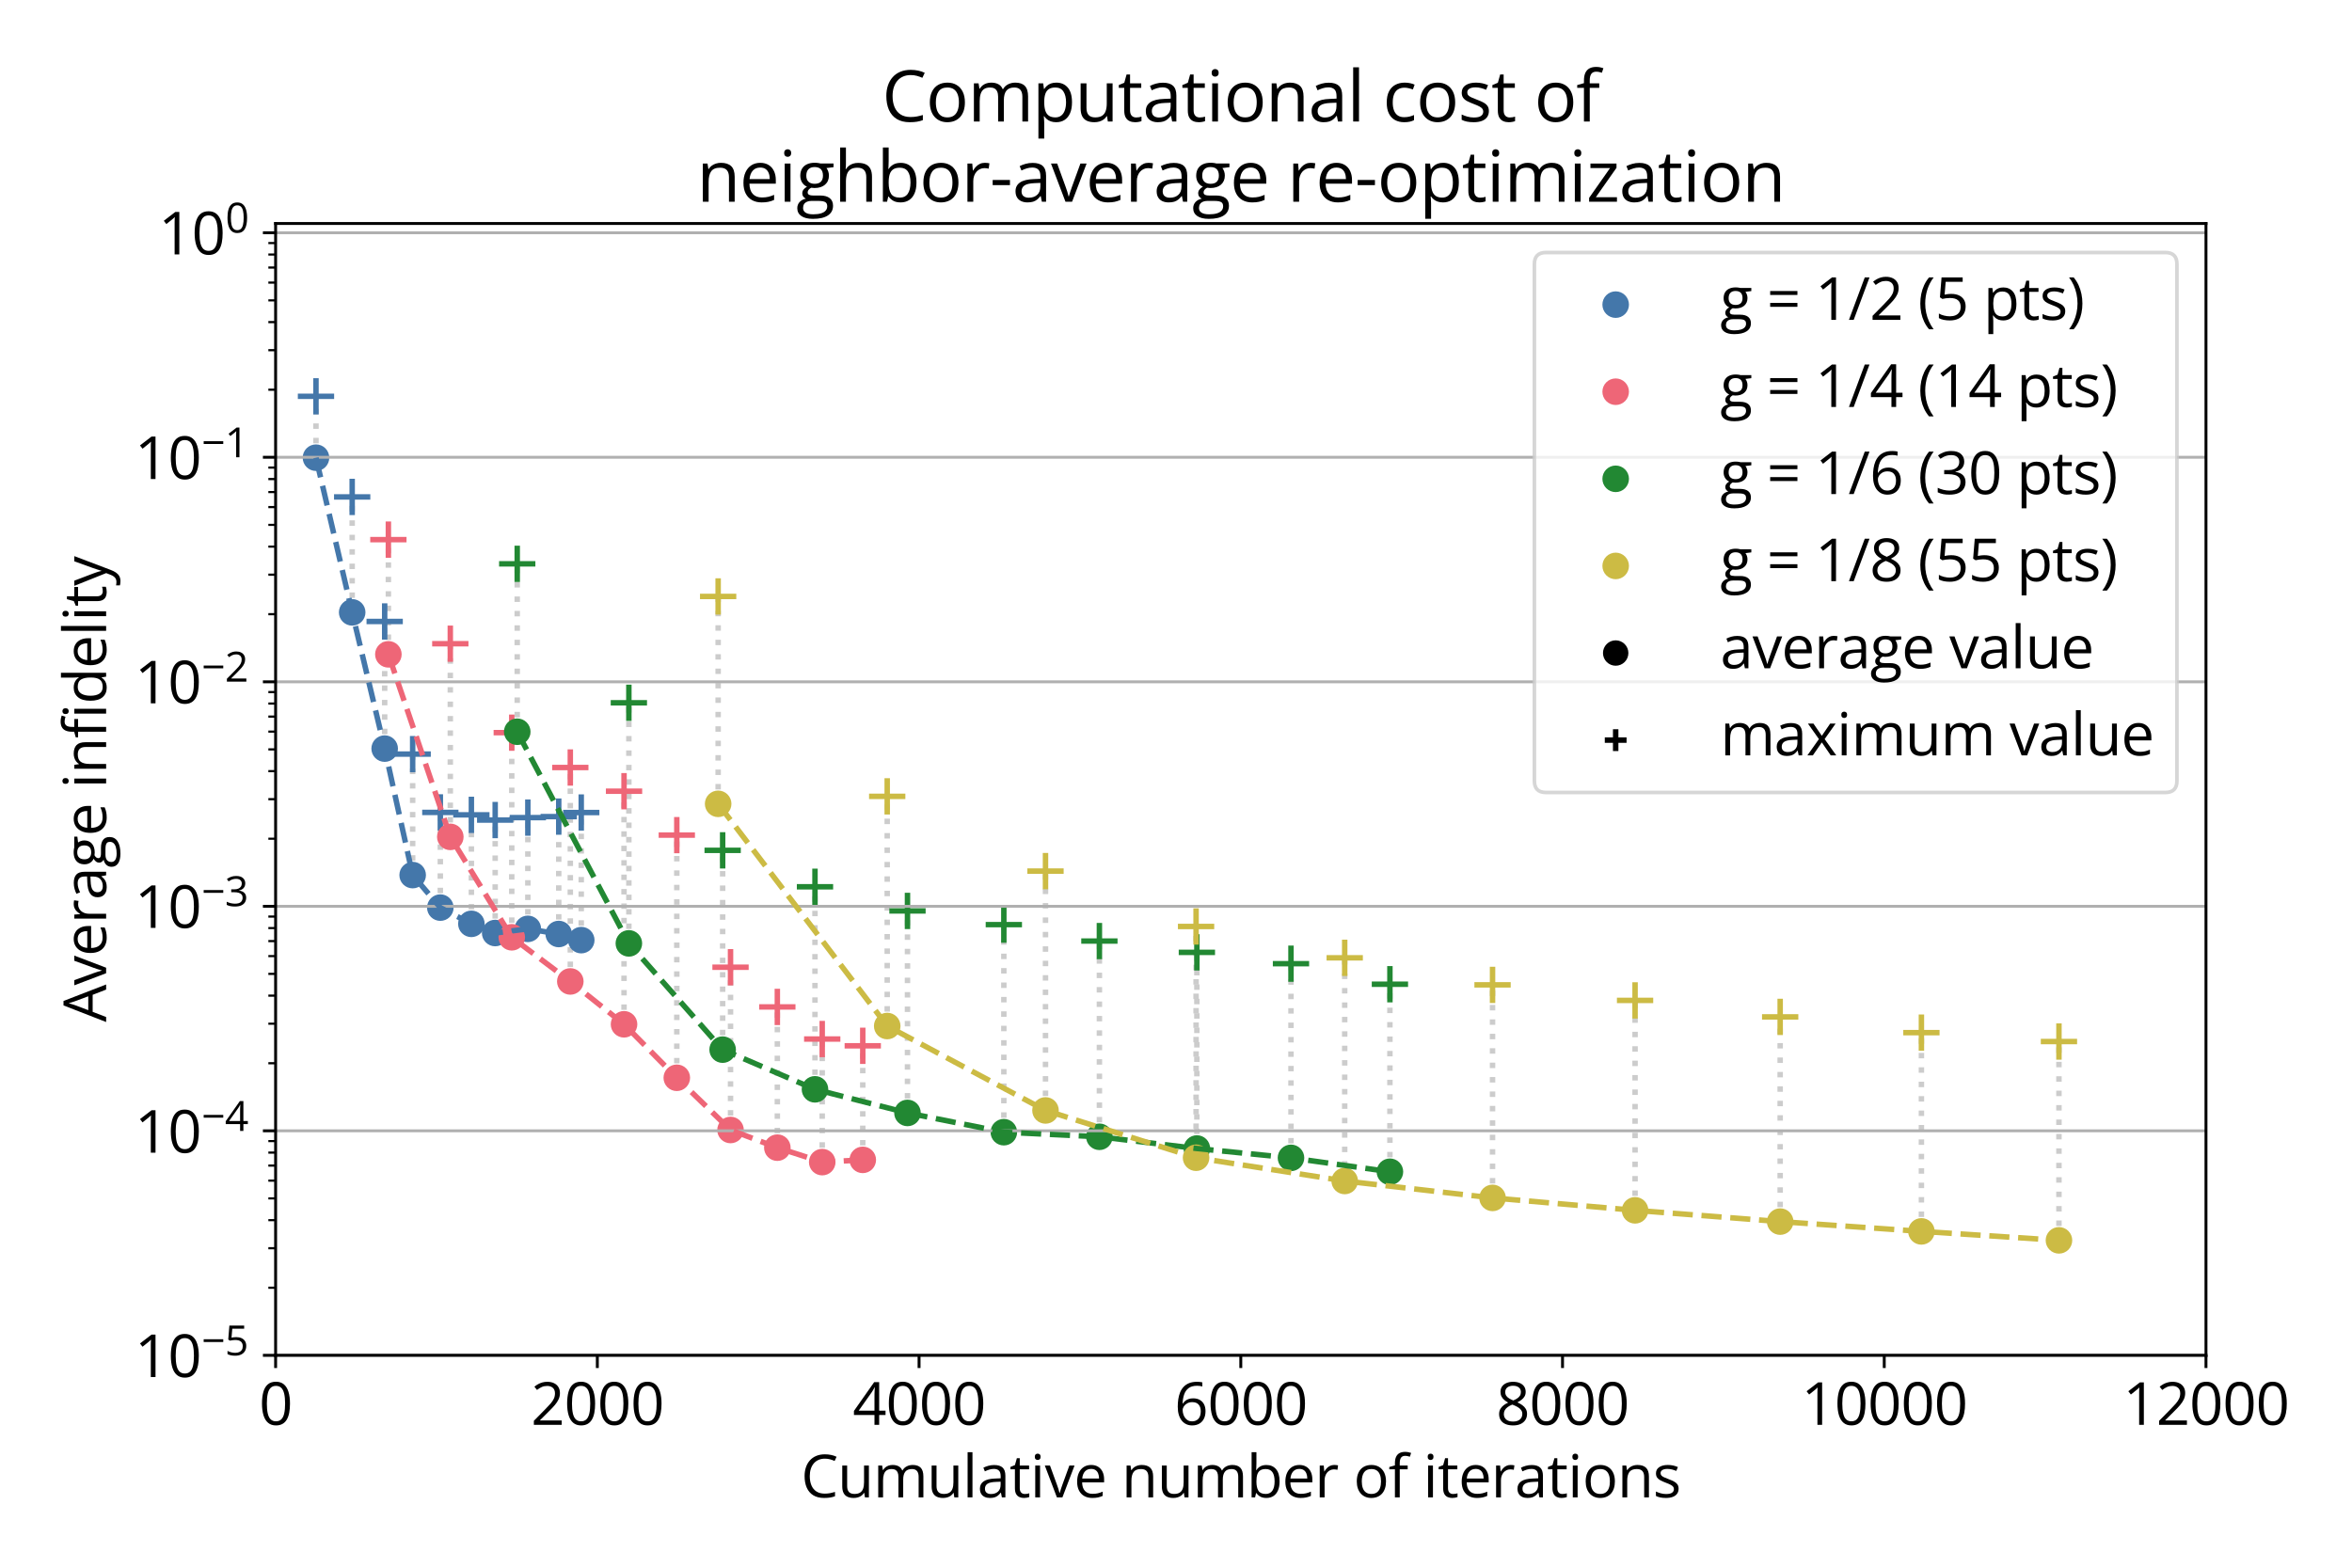 <?xml version="1.0" encoding="utf-8" standalone="no"?>
<!DOCTYPE svg PUBLIC "-//W3C//DTD SVG 1.1//EN"
  "http://www.w3.org/Graphics/SVG/1.1/DTD/svg11.dtd">
<svg xmlns:xlink="http://www.w3.org/1999/xlink" width="648pt" height="432pt" viewBox="0 0 648 432" xmlns="http://www.w3.org/2000/svg" version="1.1">
 <defs>
  <style type="text/css">*{stroke-linejoin: round; stroke-linecap: butt}</style>
 </defs>
 <g id="figure_1">
  <g id="patch_1">
   <path d="M 0 432 
L 648 432 
L 648 0 
L 0 0 
z
" style="fill: #ffffff"/>
  </g>
  <g id="axes_1">
   <g id="patch_2">
    <path d="M 75.933 373.48 
L 607.77 373.48 
L 607.77 61.584 
L 75.933 61.584 
z
" style="fill: #ffffff"/>
   </g>
   <g id="line2d_1">
    <path d="M 87.057 126.124 
L 87.057 109.21 
" clip-path="url(#p25019d05ab)" style="fill: none; stroke-dasharray: 1.5,2.475; stroke-dashoffset: 0; stroke: #cccccc; stroke-width: 1.5"/>
   </g>
   <g id="line2d_2">
    <path d="M 97.029 168.743 
L 97.029 136.941 
" clip-path="url(#p25019d05ab)" style="fill: none; stroke-dasharray: 1.5,2.475; stroke-dashoffset: 0; stroke: #cccccc; stroke-width: 1.5"/>
   </g>
   <g id="line2d_3">
    <path d="M 105.982 206.288 
L 105.982 171.248 
" clip-path="url(#p25019d05ab)" style="fill: none; stroke-dasharray: 1.5,2.475; stroke-dashoffset: 0; stroke: #cccccc; stroke-width: 1.5"/>
   </g>
   <g id="line2d_4">
    <path d="M 113.693 241.142 
L 113.693 207.808 
" clip-path="url(#p25019d05ab)" style="fill: none; stroke-dasharray: 1.5,2.475; stroke-dashoffset: 0; stroke: #cccccc; stroke-width: 1.5"/>
   </g>
   <g id="line2d_5">
    <path d="M 121.316 250.105 
L 121.316 223.872 
" clip-path="url(#p25019d05ab)" style="fill: none; stroke-dasharray: 1.5,2.475; stroke-dashoffset: 0; stroke: #cccccc; stroke-width: 1.5"/>
   </g>
   <g id="line2d_6">
    <path d="M 129.87 254.578 
L 129.87 224.548 
" clip-path="url(#p25019d05ab)" style="fill: none; stroke-dasharray: 1.5,2.475; stroke-dashoffset: 0; stroke: #cccccc; stroke-width: 1.5"/>
   </g>
   <g id="line2d_7">
    <path d="M 136.429 257.107 
L 136.429 225.981 
" clip-path="url(#p25019d05ab)" style="fill: none; stroke-dasharray: 1.5,2.475; stroke-dashoffset: 0; stroke: #cccccc; stroke-width: 1.5"/>
   </g>
   <g id="line2d_8">
    <path d="M 145.426 255.962 
L 145.426 225.299 
" clip-path="url(#p25019d05ab)" style="fill: none; stroke-dasharray: 1.5,2.475; stroke-dashoffset: 0; stroke: #cccccc; stroke-width: 1.5"/>
   </g>
   <g id="line2d_9">
    <path d="M 153.936 257.377 
L 153.936 225.028 
" clip-path="url(#p25019d05ab)" style="fill: none; stroke-dasharray: 1.5,2.475; stroke-dashoffset: 0; stroke: #cccccc; stroke-width: 1.5"/>
   </g>
   <g id="line2d_10">
    <path d="M 160.14 259.066 
L 160.14 223.903 
" clip-path="url(#p25019d05ab)" style="fill: none; stroke-dasharray: 1.5,2.475; stroke-dashoffset: 0; stroke: #cccccc; stroke-width: 1.5"/>
   </g>
   <g id="line2d_11">
    <path d="M 107.001 180.311 
L 107.001 148.701 
" clip-path="url(#p25019d05ab)" style="fill: none; stroke-dasharray: 1.5,2.475; stroke-dashoffset: 0; stroke: #cccccc; stroke-width: 1.5"/>
   </g>
   <g id="line2d_12">
    <path d="M 124.064 230.611 
L 124.064 177.382 
" clip-path="url(#p25019d05ab)" style="fill: none; stroke-dasharray: 1.5,2.475; stroke-dashoffset: 0; stroke: #cccccc; stroke-width: 1.5"/>
   </g>
   <g id="line2d_13">
    <path d="M 140.994 258.286 
L 140.994 201.898 
" clip-path="url(#p25019d05ab)" style="fill: none; stroke-dasharray: 1.5,2.475; stroke-dashoffset: 0; stroke: #cccccc; stroke-width: 1.5"/>
   </g>
   <g id="line2d_14">
    <path d="M 157.127 270.45 
L 157.127 211.503 
" clip-path="url(#p25019d05ab)" style="fill: none; stroke-dasharray: 1.5,2.475; stroke-dashoffset: 0; stroke: #cccccc; stroke-width: 1.5"/>
   </g>
   <g id="line2d_15">
    <path d="M 171.929 282.259 
L 171.929 218.025 
" clip-path="url(#p25019d05ab)" style="fill: none; stroke-dasharray: 1.5,2.475; stroke-dashoffset: 0; stroke: #cccccc; stroke-width: 1.5"/>
   </g>
   <g id="line2d_16">
    <path d="M 186.466 296.998 
L 186.466 230.133 
" clip-path="url(#p25019d05ab)" style="fill: none; stroke-dasharray: 1.5,2.475; stroke-dashoffset: 0; stroke: #cccccc; stroke-width: 1.5"/>
   </g>
   <g id="line2d_17">
    <path d="M 201.269 311.386 
L 201.269 266.541 
" clip-path="url(#p25019d05ab)" style="fill: none; stroke-dasharray: 1.5,2.475; stroke-dashoffset: 0; stroke: #cccccc; stroke-width: 1.5"/>
   </g>
   <g id="line2d_18">
    <path d="M 214.166 316.255 
L 214.166 277.474 
" clip-path="url(#p25019d05ab)" style="fill: none; stroke-dasharray: 1.5,2.475; stroke-dashoffset: 0; stroke: #cccccc; stroke-width: 1.5"/>
   </g>
   <g id="line2d_19">
    <path d="M 226.531 320.236 
L 226.531 286.318 
" clip-path="url(#p25019d05ab)" style="fill: none; stroke-dasharray: 1.5,2.475; stroke-dashoffset: 0; stroke: #cccccc; stroke-width: 1.5"/>
   </g>
   <g id="line2d_20">
    <path d="M 237.7 319.619 
L 237.7 288.186 
" clip-path="url(#p25019d05ab)" style="fill: none; stroke-dasharray: 1.5,2.475; stroke-dashoffset: 0; stroke: #cccccc; stroke-width: 1.5"/>
   </g>
   <g id="line2d_21">
    <path d="M 142.501 201.64 
L 142.501 155.378 
" clip-path="url(#p25019d05ab)" style="fill: none; stroke-dasharray: 1.5,2.475; stroke-dashoffset: 0; stroke: #cccccc; stroke-width: 1.5"/>
   </g>
   <g id="line2d_22">
    <path d="M 173.259 259.962 
L 173.259 193.663 
" clip-path="url(#p25019d05ab)" style="fill: none; stroke-dasharray: 1.5,2.475; stroke-dashoffset: 0; stroke: #cccccc; stroke-width: 1.5"/>
   </g>
   <g id="line2d_23">
    <path d="M 199.097 289.243 
L 199.097 234.329 
" clip-path="url(#p25019d05ab)" style="fill: none; stroke-dasharray: 1.5,2.475; stroke-dashoffset: 0; stroke: #cccccc; stroke-width: 1.5"/>
   </g>
   <g id="line2d_24">
    <path d="M 224.537 300.18 
L 224.537 244.36 
" clip-path="url(#p25019d05ab)" style="fill: none; stroke-dasharray: 1.5,2.475; stroke-dashoffset: 0; stroke: #cccccc; stroke-width: 1.5"/>
   </g>
   <g id="line2d_25">
    <path d="M 250.021 306.685 
L 250.021 251.023 
" clip-path="url(#p25019d05ab)" style="fill: none; stroke-dasharray: 1.5,2.475; stroke-dashoffset: 0; stroke: #cccccc; stroke-width: 1.5"/>
   </g>
   <g id="line2d_26">
    <path d="M 276.568 311.991 
L 276.568 254.795 
" clip-path="url(#p25019d05ab)" style="fill: none; stroke-dasharray: 1.5,2.475; stroke-dashoffset: 0; stroke: #cccccc; stroke-width: 1.5"/>
   </g>
   <g id="line2d_27">
    <path d="M 302.894 313.257 
L 302.894 259.321 
" clip-path="url(#p25019d05ab)" style="fill: none; stroke-dasharray: 1.5,2.475; stroke-dashoffset: 0; stroke: #cccccc; stroke-width: 1.5"/>
   </g>
   <g id="line2d_28">
    <path d="M 329.752 316.49 
L 329.752 262.438 
" clip-path="url(#p25019d05ab)" style="fill: none; stroke-dasharray: 1.5,2.475; stroke-dashoffset: 0; stroke: #cccccc; stroke-width: 1.5"/>
   </g>
   <g id="line2d_29">
    <path d="M 355.679 319.067 
L 355.679 265.56 
" clip-path="url(#p25019d05ab)" style="fill: none; stroke-dasharray: 1.5,2.475; stroke-dashoffset: 0; stroke: #cccccc; stroke-width: 1.5"/>
   </g>
   <g id="line2d_30">
    <path d="M 382.936 322.894 
L 382.936 271.218 
" clip-path="url(#p25019d05ab)" style="fill: none; stroke-dasharray: 1.5,2.475; stroke-dashoffset: 0; stroke: #cccccc; stroke-width: 1.5"/>
   </g>
   <g id="line2d_31">
    <path d="M 197.857 221.508 
L 197.857 164.354 
" clip-path="url(#p25019d05ab)" style="fill: none; stroke-dasharray: 1.5,2.475; stroke-dashoffset: 0; stroke: #cccccc; stroke-width: 1.5"/>
   </g>
   <g id="line2d_32">
    <path d="M 244.437 282.736 
L 244.437 219.444 
" clip-path="url(#p25019d05ab)" style="fill: none; stroke-dasharray: 1.5,2.475; stroke-dashoffset: 0; stroke: #cccccc; stroke-width: 1.5"/>
   </g>
   <g id="line2d_33">
    <path d="M 288.047 305.997 
L 288.047 240.039 
" clip-path="url(#p25019d05ab)" style="fill: none; stroke-dasharray: 1.5,2.475; stroke-dashoffset: 0; stroke: #cccccc; stroke-width: 1.5"/>
   </g>
   <g id="line2d_34">
    <path d="M 329.531 319.03 
L 329.531 255.309 
" clip-path="url(#p25019d05ab)" style="fill: none; stroke-dasharray: 1.5,2.475; stroke-dashoffset: 0; stroke: #cccccc; stroke-width: 1.5"/>
   </g>
   <g id="line2d_35">
    <path d="M 370.482 325.438 
L 370.482 263.94 
" clip-path="url(#p25019d05ab)" style="fill: none; stroke-dasharray: 1.5,2.475; stroke-dashoffset: 0; stroke: #cccccc; stroke-width: 1.5"/>
   </g>
   <g id="line2d_36">
    <path d="M 411.212 330.102 
L 411.212 271.398 
" clip-path="url(#p25019d05ab)" style="fill: none; stroke-dasharray: 1.5,2.475; stroke-dashoffset: 0; stroke: #cccccc; stroke-width: 1.5"/>
   </g>
   <g id="line2d_37">
    <path d="M 450.479 333.524 
L 450.479 275.679 
" clip-path="url(#p25019d05ab)" style="fill: none; stroke-dasharray: 1.5,2.475; stroke-dashoffset: 0; stroke: #cccccc; stroke-width: 1.5"/>
   </g>
   <g id="line2d_38">
    <path d="M 490.456 336.63 
L 490.456 280.221 
" clip-path="url(#p25019d05ab)" style="fill: none; stroke-dasharray: 1.5,2.475; stroke-dashoffset: 0; stroke: #cccccc; stroke-width: 1.5"/>
   </g>
   <g id="line2d_39">
    <path d="M 529.368 339.329 
L 529.368 284.564 
" clip-path="url(#p25019d05ab)" style="fill: none; stroke-dasharray: 1.5,2.475; stroke-dashoffset: 0; stroke: #cccccc; stroke-width: 1.5"/>
   </g>
   <g id="line2d_40">
    <path d="M 567.262 341.798 
L 567.262 287.011 
" clip-path="url(#p25019d05ab)" style="fill: none; stroke-dasharray: 1.5,2.475; stroke-dashoffset: 0; stroke: #cccccc; stroke-width: 1.5"/>
   </g>
   <g id="PathCollection_1">
    <defs>
     <path id="mc75a20575b" d="M 0 3.162 
C 0.839 3.162 1.643 2.829 2.236 2.236 
C 2.829 1.643 3.162 0.839 3.162 0 
C 3.162 -0.839 2.829 -1.643 2.236 -2.236 
C 1.643 -2.829 0.839 -3.162 0 -3.162 
C -0.839 -3.162 -1.643 -2.829 -2.236 -2.236 
C -2.829 -1.643 -3.162 -0.839 -3.162 0 
C -3.162 0.839 -2.829 1.643 -2.236 2.236 
C -1.643 2.829 -0.839 3.162 0 3.162 
z
" style="stroke: #4477aa"/>
    </defs>
    <g clip-path="url(#p25019d05ab)">
     <use xlink:href="#mc75a20575b" x="87.057" y="126.124" style="fill: #4477aa; stroke: #4477aa"/>
     <use xlink:href="#mc75a20575b" x="97.029" y="168.743" style="fill: #4477aa; stroke: #4477aa"/>
     <use xlink:href="#mc75a20575b" x="105.982" y="206.288" style="fill: #4477aa; stroke: #4477aa"/>
     <use xlink:href="#mc75a20575b" x="113.693" y="241.142" style="fill: #4477aa; stroke: #4477aa"/>
     <use xlink:href="#mc75a20575b" x="121.316" y="250.105" style="fill: #4477aa; stroke: #4477aa"/>
     <use xlink:href="#mc75a20575b" x="129.87" y="254.578" style="fill: #4477aa; stroke: #4477aa"/>
     <use xlink:href="#mc75a20575b" x="136.429" y="257.107" style="fill: #4477aa; stroke: #4477aa"/>
     <use xlink:href="#mc75a20575b" x="145.426" y="255.962" style="fill: #4477aa; stroke: #4477aa"/>
     <use xlink:href="#mc75a20575b" x="153.936" y="257.377" style="fill: #4477aa; stroke: #4477aa"/>
     <use xlink:href="#mc75a20575b" x="160.14" y="259.066" style="fill: #4477aa; stroke: #4477aa"/>
    </g>
   </g>
   <g id="PathCollection_2">
    <defs>
     <path id="ma618cdaa01" d="M -5 0 
L 5 0 
M 0 5 
L 0 -5 
" style="stroke: #4477aa; stroke-width: 1.5"/>
    </defs>
    <g clip-path="url(#p25019d05ab)">
     <use xlink:href="#ma618cdaa01" x="87.057" y="109.21" style="fill: #4477aa; stroke: #4477aa; stroke-width: 1.5"/>
     <use xlink:href="#ma618cdaa01" x="97.029" y="136.941" style="fill: #4477aa; stroke: #4477aa; stroke-width: 1.5"/>
     <use xlink:href="#ma618cdaa01" x="105.982" y="171.248" style="fill: #4477aa; stroke: #4477aa; stroke-width: 1.5"/>
     <use xlink:href="#ma618cdaa01" x="113.693" y="207.808" style="fill: #4477aa; stroke: #4477aa; stroke-width: 1.5"/>
     <use xlink:href="#ma618cdaa01" x="121.316" y="223.872" style="fill: #4477aa; stroke: #4477aa; stroke-width: 1.5"/>
     <use xlink:href="#ma618cdaa01" x="129.87" y="224.548" style="fill: #4477aa; stroke: #4477aa; stroke-width: 1.5"/>
     <use xlink:href="#ma618cdaa01" x="136.429" y="225.981" style="fill: #4477aa; stroke: #4477aa; stroke-width: 1.5"/>
     <use xlink:href="#ma618cdaa01" x="145.426" y="225.299" style="fill: #4477aa; stroke: #4477aa; stroke-width: 1.5"/>
     <use xlink:href="#ma618cdaa01" x="153.936" y="225.028" style="fill: #4477aa; stroke: #4477aa; stroke-width: 1.5"/>
     <use xlink:href="#ma618cdaa01" x="160.14" y="223.903" style="fill: #4477aa; stroke: #4477aa; stroke-width: 1.5"/>
    </g>
   </g>
   <g id="PathCollection_3">
    <defs>
     <path id="md712c183ae" d="M 0 3.162 
C 0.839 3.162 1.643 2.829 2.236 2.236 
C 2.829 1.643 3.162 0.839 3.162 0 
C 3.162 -0.839 2.829 -1.643 2.236 -2.236 
C 1.643 -2.829 0.839 -3.162 0 -3.162 
C -0.839 -3.162 -1.643 -2.829 -2.236 -2.236 
C -2.829 -1.643 -3.162 -0.839 -3.162 0 
C -3.162 0.839 -2.829 1.643 -2.236 2.236 
C -1.643 2.829 -0.839 3.162 0 3.162 
z
" style="stroke: #ee6677"/>
    </defs>
    <g clip-path="url(#p25019d05ab)">
     <use xlink:href="#md712c183ae" x="107.001" y="180.311" style="fill: #ee6677; stroke: #ee6677"/>
     <use xlink:href="#md712c183ae" x="124.064" y="230.611" style="fill: #ee6677; stroke: #ee6677"/>
     <use xlink:href="#md712c183ae" x="140.994" y="258.286" style="fill: #ee6677; stroke: #ee6677"/>
     <use xlink:href="#md712c183ae" x="157.127" y="270.45" style="fill: #ee6677; stroke: #ee6677"/>
     <use xlink:href="#md712c183ae" x="171.929" y="282.259" style="fill: #ee6677; stroke: #ee6677"/>
     <use xlink:href="#md712c183ae" x="186.466" y="296.998" style="fill: #ee6677; stroke: #ee6677"/>
     <use xlink:href="#md712c183ae" x="201.269" y="311.386" style="fill: #ee6677; stroke: #ee6677"/>
     <use xlink:href="#md712c183ae" x="214.166" y="316.255" style="fill: #ee6677; stroke: #ee6677"/>
     <use xlink:href="#md712c183ae" x="226.531" y="320.236" style="fill: #ee6677; stroke: #ee6677"/>
     <use xlink:href="#md712c183ae" x="237.7" y="319.619" style="fill: #ee6677; stroke: #ee6677"/>
    </g>
   </g>
   <g id="PathCollection_4">
    <defs>
     <path id="m881529aff6" d="M -5 0 
L 5 0 
M 0 5 
L 0 -5 
" style="stroke: #ee6677; stroke-width: 1.5"/>
    </defs>
    <g clip-path="url(#p25019d05ab)">
     <use xlink:href="#m881529aff6" x="107.001" y="148.701" style="fill: #ee6677; stroke: #ee6677; stroke-width: 1.5"/>
     <use xlink:href="#m881529aff6" x="124.064" y="177.382" style="fill: #ee6677; stroke: #ee6677; stroke-width: 1.5"/>
     <use xlink:href="#m881529aff6" x="140.994" y="201.898" style="fill: #ee6677; stroke: #ee6677; stroke-width: 1.5"/>
     <use xlink:href="#m881529aff6" x="157.127" y="211.503" style="fill: #ee6677; stroke: #ee6677; stroke-width: 1.5"/>
     <use xlink:href="#m881529aff6" x="171.929" y="218.025" style="fill: #ee6677; stroke: #ee6677; stroke-width: 1.5"/>
     <use xlink:href="#m881529aff6" x="186.466" y="230.133" style="fill: #ee6677; stroke: #ee6677; stroke-width: 1.5"/>
     <use xlink:href="#m881529aff6" x="201.269" y="266.541" style="fill: #ee6677; stroke: #ee6677; stroke-width: 1.5"/>
     <use xlink:href="#m881529aff6" x="214.166" y="277.474" style="fill: #ee6677; stroke: #ee6677; stroke-width: 1.5"/>
     <use xlink:href="#m881529aff6" x="226.531" y="286.318" style="fill: #ee6677; stroke: #ee6677; stroke-width: 1.5"/>
     <use xlink:href="#m881529aff6" x="237.7" y="288.186" style="fill: #ee6677; stroke: #ee6677; stroke-width: 1.5"/>
    </g>
   </g>
   <g id="PathCollection_5">
    <defs>
     <path id="m8cca638b6a" d="M 0 3.162 
C 0.839 3.162 1.643 2.829 2.236 2.236 
C 2.829 1.643 3.162 0.839 3.162 0 
C 3.162 -0.839 2.829 -1.643 2.236 -2.236 
C 1.643 -2.829 0.839 -3.162 0 -3.162 
C -0.839 -3.162 -1.643 -2.829 -2.236 -2.236 
C -2.829 -1.643 -3.162 -0.839 -3.162 0 
C -3.162 0.839 -2.829 1.643 -2.236 2.236 
C -1.643 2.829 -0.839 3.162 0 3.162 
z
" style="stroke: #228833"/>
    </defs>
    <g clip-path="url(#p25019d05ab)">
     <use xlink:href="#m8cca638b6a" x="142.501" y="201.64" style="fill: #228833; stroke: #228833"/>
     <use xlink:href="#m8cca638b6a" x="173.259" y="259.962" style="fill: #228833; stroke: #228833"/>
     <use xlink:href="#m8cca638b6a" x="199.097" y="289.243" style="fill: #228833; stroke: #228833"/>
     <use xlink:href="#m8cca638b6a" x="224.537" y="300.18" style="fill: #228833; stroke: #228833"/>
     <use xlink:href="#m8cca638b6a" x="250.021" y="306.685" style="fill: #228833; stroke: #228833"/>
     <use xlink:href="#m8cca638b6a" x="276.568" y="311.991" style="fill: #228833; stroke: #228833"/>
     <use xlink:href="#m8cca638b6a" x="302.894" y="313.257" style="fill: #228833; stroke: #228833"/>
     <use xlink:href="#m8cca638b6a" x="329.752" y="316.49" style="fill: #228833; stroke: #228833"/>
     <use xlink:href="#m8cca638b6a" x="355.679" y="319.067" style="fill: #228833; stroke: #228833"/>
     <use xlink:href="#m8cca638b6a" x="382.936" y="322.894" style="fill: #228833; stroke: #228833"/>
    </g>
   </g>
   <g id="PathCollection_6">
    <defs>
     <path id="m9021f31728" d="M -5 0 
L 5 0 
M 0 5 
L 0 -5 
" style="stroke: #228833; stroke-width: 1.5"/>
    </defs>
    <g clip-path="url(#p25019d05ab)">
     <use xlink:href="#m9021f31728" x="142.501" y="155.378" style="fill: #228833; stroke: #228833; stroke-width: 1.5"/>
     <use xlink:href="#m9021f31728" x="173.259" y="193.663" style="fill: #228833; stroke: #228833; stroke-width: 1.5"/>
     <use xlink:href="#m9021f31728" x="199.097" y="234.329" style="fill: #228833; stroke: #228833; stroke-width: 1.5"/>
     <use xlink:href="#m9021f31728" x="224.537" y="244.36" style="fill: #228833; stroke: #228833; stroke-width: 1.5"/>
     <use xlink:href="#m9021f31728" x="250.021" y="251.023" style="fill: #228833; stroke: #228833; stroke-width: 1.5"/>
     <use xlink:href="#m9021f31728" x="276.568" y="254.795" style="fill: #228833; stroke: #228833; stroke-width: 1.5"/>
     <use xlink:href="#m9021f31728" x="302.894" y="259.321" style="fill: #228833; stroke: #228833; stroke-width: 1.5"/>
     <use xlink:href="#m9021f31728" x="329.752" y="262.438" style="fill: #228833; stroke: #228833; stroke-width: 1.5"/>
     <use xlink:href="#m9021f31728" x="355.679" y="265.56" style="fill: #228833; stroke: #228833; stroke-width: 1.5"/>
     <use xlink:href="#m9021f31728" x="382.936" y="271.218" style="fill: #228833; stroke: #228833; stroke-width: 1.5"/>
    </g>
   </g>
   <g id="PathCollection_7">
    <defs>
     <path id="m0f8d48b6c9" d="M 0 3.162 
C 0.839 3.162 1.643 2.829 2.236 2.236 
C 2.829 1.643 3.162 0.839 3.162 0 
C 3.162 -0.839 2.829 -1.643 2.236 -2.236 
C 1.643 -2.829 0.839 -3.162 0 -3.162 
C -0.839 -3.162 -1.643 -2.829 -2.236 -2.236 
C -2.829 -1.643 -3.162 -0.839 -3.162 0 
C -3.162 0.839 -2.829 1.643 -2.236 2.236 
C -1.643 2.829 -0.839 3.162 0 3.162 
z
" style="stroke: #ccbb44"/>
    </defs>
    <g clip-path="url(#p25019d05ab)">
     <use xlink:href="#m0f8d48b6c9" x="197.857" y="221.508" style="fill: #ccbb44; stroke: #ccbb44"/>
     <use xlink:href="#m0f8d48b6c9" x="244.437" y="282.736" style="fill: #ccbb44; stroke: #ccbb44"/>
     <use xlink:href="#m0f8d48b6c9" x="288.047" y="305.997" style="fill: #ccbb44; stroke: #ccbb44"/>
     <use xlink:href="#m0f8d48b6c9" x="329.531" y="319.03" style="fill: #ccbb44; stroke: #ccbb44"/>
     <use xlink:href="#m0f8d48b6c9" x="370.482" y="325.438" style="fill: #ccbb44; stroke: #ccbb44"/>
     <use xlink:href="#m0f8d48b6c9" x="411.212" y="330.102" style="fill: #ccbb44; stroke: #ccbb44"/>
     <use xlink:href="#m0f8d48b6c9" x="450.479" y="333.524" style="fill: #ccbb44; stroke: #ccbb44"/>
     <use xlink:href="#m0f8d48b6c9" x="490.456" y="336.63" style="fill: #ccbb44; stroke: #ccbb44"/>
     <use xlink:href="#m0f8d48b6c9" x="529.368" y="339.329" style="fill: #ccbb44; stroke: #ccbb44"/>
     <use xlink:href="#m0f8d48b6c9" x="567.262" y="341.798" style="fill: #ccbb44; stroke: #ccbb44"/>
    </g>
   </g>
   <g id="PathCollection_8">
    <defs>
     <path id="mf07594c969" d="M -5 0 
L 5 0 
M 0 5 
L 0 -5 
" style="stroke: #ccbb44; stroke-width: 1.5"/>
    </defs>
    <g clip-path="url(#p25019d05ab)">
     <use xlink:href="#mf07594c969" x="197.857" y="164.354" style="fill: #ccbb44; stroke: #ccbb44; stroke-width: 1.5"/>
     <use xlink:href="#mf07594c969" x="244.437" y="219.444" style="fill: #ccbb44; stroke: #ccbb44; stroke-width: 1.5"/>
     <use xlink:href="#mf07594c969" x="288.047" y="240.039" style="fill: #ccbb44; stroke: #ccbb44; stroke-width: 1.5"/>
     <use xlink:href="#mf07594c969" x="329.531" y="255.309" style="fill: #ccbb44; stroke: #ccbb44; stroke-width: 1.5"/>
     <use xlink:href="#mf07594c969" x="370.482" y="263.94" style="fill: #ccbb44; stroke: #ccbb44; stroke-width: 1.5"/>
     <use xlink:href="#mf07594c969" x="411.212" y="271.398" style="fill: #ccbb44; stroke: #ccbb44; stroke-width: 1.5"/>
     <use xlink:href="#mf07594c969" x="450.479" y="275.679" style="fill: #ccbb44; stroke: #ccbb44; stroke-width: 1.5"/>
     <use xlink:href="#mf07594c969" x="490.456" y="280.221" style="fill: #ccbb44; stroke: #ccbb44; stroke-width: 1.5"/>
     <use xlink:href="#mf07594c969" x="529.368" y="284.564" style="fill: #ccbb44; stroke: #ccbb44; stroke-width: 1.5"/>
     <use xlink:href="#mf07594c969" x="567.262" y="287.011" style="fill: #ccbb44; stroke: #ccbb44; stroke-width: 1.5"/>
    </g>
   </g>
   <g id="PathCollection_9">
    <defs>
     <path id="m964a8b6013" d="M 0 3 
C 0.796 3 1.559 2.684 2.121 2.121 
C 2.684 1.559 3 0.796 3 0 
C 3 -0.796 2.684 -1.559 2.121 -2.121 
C 1.559 -2.684 0.796 -3 0 -3 
C -0.796 -3 -1.559 -2.684 -2.121 -2.121 
C -2.684 -1.559 -3 -0.796 -3 0 
C -3 0.796 -2.684 1.559 -2.121 2.121 
C -1.559 2.684 -0.796 3 0 3 
z
" style="stroke: #000000"/>
    </defs>
    <g clip-path="url(#p25019d05ab)"/>
   </g>
   <g id="PathCollection_10">
    <defs>
     <path id="mdb48a2361b" d="M -3 0 
L 3 0 
M 0 3 
L 0 -3 
" style="stroke: #000000; stroke-width: 1.5"/>
    </defs>
    <g clip-path="url(#p25019d05ab)"/>
   </g>
   <g id="matplotlib.axis_1">
    <g id="xtick_1">
     <g id="line2d_41">
      <defs>
       <path id="m57b983aae8" d="M 0 0 
L 0 3.5 
" style="stroke: #000000; stroke-width: 0.8"/>
      </defs>
      <g>
       <use xlink:href="#m57b983aae8" x="75.933" y="373.48" style="stroke: #000000; stroke-width: 0.8"/>
      </g>
     </g>
     <g id="text_1">
      <!-- 0 -->
      <g transform="translate(71.359 392.637) scale(0.16 -0.16)">
       <defs>
        <path id="OpenSans-Regular-30" d="M 3334 2291 
Q 3334 1734 3250 1296 
Q 3166 859 2984 556 
Q 2803 253 2515 95 
Q 2228 -63 1825 -63 
Q 1316 -63 983 215 
Q 650 494 486 1020 
Q 322 1547 322 2291 
Q 322 3022 470 3548 
Q 619 4075 950 4358 
Q 1281 4641 1825 4641 
Q 2341 4641 2675 4361 
Q 3009 4081 3171 3554 
Q 3334 3028 3334 2291 
z
M 844 2291 
Q 844 1653 941 1228 
Q 1038 803 1255 592 
Q 1472 381 1825 381 
Q 2178 381 2395 590 
Q 2613 800 2711 1225 
Q 2809 1650 2809 2291 
Q 2809 2919 2712 3342 
Q 2616 3766 2400 3980 
Q 2184 4194 1825 4194 
Q 1466 4194 1250 3980 
Q 1034 3766 939 3342 
Q 844 2919 844 2291 
z
" transform="scale(0.016)"/>
       </defs>
       <use xlink:href="#OpenSans-Regular-30"/>
      </g>
     </g>
    </g>
    <g id="xtick_2">
     <g id="line2d_42">
      <g>
       <use xlink:href="#m57b983aae8" x="164.572" y="373.48" style="stroke: #000000; stroke-width: 0.8"/>
      </g>
     </g>
     <g id="text_2">
      <!-- 2000 -->
      <g transform="translate(146.277 392.637) scale(0.16 -0.16)">
       <defs>
        <path id="OpenSans-Regular-32" d="M 3309 0 
L 316 0 
L 316 434 
L 1538 1675 
Q 1878 2019 2111 2287 
Q 2344 2556 2466 2817 
Q 2588 3078 2588 3391 
Q 2588 3778 2358 3983 
Q 2128 4188 1753 4188 
Q 1425 4188 1172 4075 
Q 919 3963 653 3756 
L 375 4106 
Q 556 4259 770 4378 
Q 984 4497 1229 4565 
Q 1475 4634 1753 4634 
Q 2175 4634 2481 4487 
Q 2788 4341 2955 4069 
Q 3122 3797 3122 3422 
Q 3122 3059 2978 2748 
Q 2834 2438 2575 2133 
Q 2316 1828 1969 1488 
L 975 497 
L 975 475 
L 3309 475 
L 3309 0 
z
" transform="scale(0.016)"/>
       </defs>
       <use xlink:href="#OpenSans-Regular-32"/>
       <use xlink:href="#OpenSans-Regular-30" x="57.178"/>
       <use xlink:href="#OpenSans-Regular-30" x="114.355"/>
       <use xlink:href="#OpenSans-Regular-30" x="171.533"/>
      </g>
     </g>
    </g>
    <g id="xtick_3">
     <g id="line2d_43">
      <g>
       <use xlink:href="#m57b983aae8" x="253.212" y="373.48" style="stroke: #000000; stroke-width: 0.8"/>
      </g>
     </g>
     <g id="text_3">
      <!-- 4000 -->
      <g transform="translate(234.917 392.637) scale(0.16 -0.16)">
       <defs>
        <path id="OpenSans-Regular-34" d="M 3538 1059 
L 2853 1059 
L 2853 0 
L 2347 0 
L 2347 1059 
L 138 1059 
L 138 1497 
L 2313 4594 
L 2853 4594 
L 2853 1528 
L 3538 1528 
L 3538 1059 
z
M 2347 1528 
L 2347 3022 
Q 2347 3194 2350 3333 
Q 2353 3472 2359 3592 
Q 2366 3713 2370 3822 
Q 2375 3931 2378 4038 
L 2353 4038 
Q 2294 3913 2217 3773 
Q 2141 3634 2063 3525 
L 653 1528 
L 2347 1528 
z
" transform="scale(0.016)"/>
       </defs>
       <use xlink:href="#OpenSans-Regular-34"/>
       <use xlink:href="#OpenSans-Regular-30" x="57.178"/>
       <use xlink:href="#OpenSans-Regular-30" x="114.355"/>
       <use xlink:href="#OpenSans-Regular-30" x="171.533"/>
      </g>
     </g>
    </g>
    <g id="xtick_4">
     <g id="line2d_44">
      <g>
       <use xlink:href="#m57b983aae8" x="341.851" y="373.48" style="stroke: #000000; stroke-width: 0.8"/>
      </g>
     </g>
     <g id="text_4">
      <!-- 6000 -->
      <g transform="translate(323.556 392.637) scale(0.16 -0.16)">
       <defs>
        <path id="OpenSans-Regular-36" d="M 363 1953 
Q 363 2366 420 2759 
Q 478 3153 615 3492 
Q 753 3831 990 4087 
Q 1228 4344 1583 4489 
Q 1938 4634 2434 4634 
Q 2575 4634 2737 4620 
Q 2900 4606 3006 4575 
L 3006 4128 
Q 2891 4169 2742 4187 
Q 2594 4206 2444 4206 
Q 1863 4206 1530 3953 
Q 1197 3700 1050 3267 
Q 903 2834 881 2294 
L 916 2294 
Q 1013 2450 1163 2576 
Q 1313 2703 1527 2778 
Q 1741 2853 2025 2853 
Q 2425 2853 2723 2690 
Q 3022 2528 3186 2218 
Q 3350 1909 3350 1469 
Q 3350 997 3175 653 
Q 3000 309 2676 123 
Q 2353 -63 1906 -63 
Q 1572 -63 1290 65 
Q 1009 194 801 447 
Q 594 700 478 1076 
Q 363 1453 363 1953 
z
M 1900 375 
Q 2325 375 2581 647 
Q 2838 919 2838 1469 
Q 2838 1919 2609 2181 
Q 2381 2444 1922 2444 
Q 1609 2444 1378 2314 
Q 1147 2184 1019 1987 
Q 891 1791 891 1588 
Q 891 1381 952 1168 
Q 1013 956 1138 775 
Q 1263 594 1453 484 
Q 1644 375 1900 375 
z
" transform="scale(0.016)"/>
       </defs>
       <use xlink:href="#OpenSans-Regular-36"/>
       <use xlink:href="#OpenSans-Regular-30" x="57.178"/>
       <use xlink:href="#OpenSans-Regular-30" x="114.355"/>
       <use xlink:href="#OpenSans-Regular-30" x="171.533"/>
      </g>
     </g>
    </g>
    <g id="xtick_5">
     <g id="line2d_45">
      <g>
       <use xlink:href="#m57b983aae8" x="430.491" y="373.48" style="stroke: #000000; stroke-width: 0.8"/>
      </g>
     </g>
     <g id="text_5">
      <!-- 8000 -->
      <g transform="translate(412.196 392.637) scale(0.16 -0.16)">
       <defs>
        <path id="OpenSans-Regular-38" d="M 1825 4634 
Q 2222 4634 2528 4509 
Q 2834 4384 3007 4142 
Q 3181 3900 3181 3547 
Q 3181 3269 3061 3061 
Q 2941 2853 2737 2698 
Q 2534 2544 2288 2422 
Q 2581 2288 2817 2119 
Q 3053 1950 3190 1722 
Q 3328 1494 3328 1181 
Q 3328 797 3142 517 
Q 2956 238 2622 87 
Q 2288 -63 1838 -63 
Q 1353 -63 1014 82 
Q 675 228 498 501 
Q 322 775 322 1159 
Q 322 1475 456 1708 
Q 591 1941 812 2109 
Q 1034 2278 1297 2394 
Q 1069 2519 880 2678 
Q 691 2838 580 3052 
Q 469 3266 469 3550 
Q 469 3897 645 4139 
Q 822 4381 1130 4507 
Q 1438 4634 1825 4634 
z
M 831 1156 
Q 831 806 1078 579 
Q 1325 353 1825 353 
Q 2300 353 2559 579 
Q 2819 806 2819 1175 
Q 2819 1403 2700 1576 
Q 2581 1750 2362 1887 
Q 2144 2025 1847 2138 
L 1734 2178 
Q 1447 2059 1245 1914 
Q 1044 1769 937 1584 
Q 831 1400 831 1156 
z
M 1819 4209 
Q 1450 4209 1215 4032 
Q 981 3856 981 3525 
Q 981 3288 1095 3123 
Q 1209 2959 1406 2842 
Q 1603 2725 1847 2625 
Q 2084 2725 2268 2845 
Q 2453 2966 2559 3131 
Q 2666 3297 2666 3528 
Q 2666 3859 2433 4034 
Q 2200 4209 1819 4209 
z
" transform="scale(0.016)"/>
       </defs>
       <use xlink:href="#OpenSans-Regular-38"/>
       <use xlink:href="#OpenSans-Regular-30" x="57.178"/>
       <use xlink:href="#OpenSans-Regular-30" x="114.355"/>
       <use xlink:href="#OpenSans-Regular-30" x="171.533"/>
      </g>
     </g>
    </g>
    <g id="xtick_6">
     <g id="line2d_46">
      <g>
       <use xlink:href="#m57b983aae8" x="519.13" y="373.48" style="stroke: #000000; stroke-width: 0.8"/>
      </g>
     </g>
     <g id="text_6">
      <!-- 10000 -->
      <g transform="translate(496.262 392.637) scale(0.16 -0.16)">
       <defs>
        <path id="OpenSans-Regular-31" d="M 2247 0 
L 1741 0 
L 1741 3238 
Q 1741 3422 1742 3555 
Q 1744 3688 1748 3798 
Q 1753 3909 1763 4025 
Q 1666 3925 1581 3854 
Q 1497 3784 1372 3681 
L 850 3263 
L 578 3616 
L 1816 4569 
L 2247 4569 
L 2247 0 
z
" transform="scale(0.016)"/>
       </defs>
       <use xlink:href="#OpenSans-Regular-31"/>
       <use xlink:href="#OpenSans-Regular-30" x="57.178"/>
       <use xlink:href="#OpenSans-Regular-30" x="114.355"/>
       <use xlink:href="#OpenSans-Regular-30" x="171.533"/>
       <use xlink:href="#OpenSans-Regular-30" x="228.711"/>
      </g>
     </g>
    </g>
    <g id="xtick_7">
     <g id="line2d_47">
      <g>
       <use xlink:href="#m57b983aae8" x="607.77" y="373.48" style="stroke: #000000; stroke-width: 0.8"/>
      </g>
     </g>
     <g id="text_7">
      <!-- 12000 -->
      <g transform="translate(584.901 392.637) scale(0.16 -0.16)">
       <use xlink:href="#OpenSans-Regular-31"/>
       <use xlink:href="#OpenSans-Regular-32" x="57.178"/>
       <use xlink:href="#OpenSans-Regular-30" x="114.355"/>
       <use xlink:href="#OpenSans-Regular-30" x="171.533"/>
       <use xlink:href="#OpenSans-Regular-30" x="228.711"/>
      </g>
     </g>
    </g>
    <g id="text_8">
     <!-- Cumulative number of iterations -->
     <g transform="translate(220.671 412.623) scale(0.16 -0.16)">
      <defs>
       <path id="OpenSans-Regular-43" d="M 2578 4166 
Q 2200 4166 1898 4036 
Q 1597 3906 1386 3661 
Q 1175 3416 1062 3069 
Q 950 2722 950 2288 
Q 950 1713 1129 1289 
Q 1309 866 1667 634 
Q 2025 403 2563 403 
Q 2869 403 3139 454 
Q 3409 506 3666 584 
L 3666 122 
Q 3416 28 3141 -17 
Q 2866 -63 2488 -63 
Q 1791 -63 1323 226 
Q 856 516 623 1044 
Q 391 1572 391 2291 
Q 391 2809 536 3239 
Q 681 3669 961 3981 
Q 1241 4294 1648 4464 
Q 2056 4634 2584 4634 
Q 2931 4634 3253 4565 
Q 3575 4497 3834 4369 
L 3622 3919 
Q 3403 4019 3142 4092 
Q 2881 4166 2578 4166 
z
" transform="scale(0.016)"/>
       <path id="OpenSans-Regular-75" d="M 3375 3425 
L 3375 0 
L 2950 0 
L 2875 481 
L 2847 481 
Q 2741 303 2572 181 
Q 2403 59 2192 -2 
Q 1981 -63 1744 -63 
Q 1338 -63 1063 68 
Q 788 200 648 475 
Q 509 750 509 1181 
L 509 3425 
L 1034 3425 
L 1034 1219 
Q 1034 791 1228 580 
Q 1422 369 1819 369 
Q 2200 369 2426 512 
Q 2653 656 2753 936 
Q 2853 1216 2853 1622 
L 2853 3425 
L 3375 3425 
z
" transform="scale(0.016)"/>
       <path id="OpenSans-Regular-6d" d="M 4266 3488 
Q 4831 3488 5118 3192 
Q 5406 2897 5406 2244 
L 5406 0 
L 4894 0 
L 4894 2219 
Q 4894 2634 4714 2842 
Q 4534 3050 4181 3050 
Q 3684 3050 3459 2762 
Q 3234 2475 3234 1916 
L 3234 0 
L 2719 0 
L 2719 2219 
Q 2719 2497 2639 2681 
Q 2559 2866 2401 2958 
Q 2244 3050 2003 3050 
Q 1663 3050 1456 2909 
Q 1250 2769 1158 2492 
Q 1066 2216 1066 1813 
L 1066 0 
L 547 0 
L 547 3425 
L 966 3425 
L 1044 2941 
L 1072 2941 
Q 1175 3119 1331 3241 
Q 1488 3363 1681 3425 
Q 1875 3488 2094 3488 
Q 2484 3488 2748 3342 
Q 3013 3197 3131 2900 
L 3159 2900 
Q 3328 3197 3622 3342 
Q 3916 3488 4266 3488 
z
" transform="scale(0.016)"/>
       <path id="OpenSans-Regular-6c" d="M 1069 0 
L 547 0 
L 547 4863 
L 1069 4863 
L 1069 0 
z
" transform="scale(0.016)"/>
       <path id="OpenSans-Regular-61" d="M 1828 3481 
Q 2441 3481 2737 3206 
Q 3034 2931 3034 2328 
L 3034 0 
L 2656 0 
L 2556 506 
L 2531 506 
Q 2388 319 2231 192 
Q 2075 66 1870 1 
Q 1666 -63 1369 -63 
Q 1056 -63 814 46 
Q 572 156 433 378 
Q 294 600 294 941 
Q 294 1453 700 1728 
Q 1106 2003 1938 2028 
L 2528 2053 
L 2528 2263 
Q 2528 2706 2337 2884 
Q 2147 3063 1800 3063 
Q 1531 3063 1287 2984 
Q 1044 2906 825 2800 
L 666 3194 
Q 897 3313 1197 3397 
Q 1497 3481 1828 3481 
z
M 2522 1688 
L 2000 1666 
Q 1359 1641 1096 1456 
Q 834 1272 834 934 
Q 834 641 1012 500 
Q 1191 359 1484 359 
Q 1941 359 2231 612 
Q 2522 866 2522 1372 
L 2522 1688 
z
" transform="scale(0.016)"/>
       <path id="OpenSans-Regular-74" d="M 1653 363 
Q 1781 363 1915 384 
Q 2050 406 2134 438 
L 2134 34 
Q 2044 -6 1883 -34 
Q 1722 -63 1569 -63 
Q 1297 -63 1075 32 
Q 853 128 720 356 
Q 588 584 588 988 
L 588 3019 
L 100 3019 
L 100 3272 
L 591 3475 
L 797 4219 
L 1109 4219 
L 1109 3425 
L 2113 3425 
L 2113 3019 
L 1109 3019 
L 1109 1003 
Q 1109 681 1257 522 
Q 1406 363 1653 363 
z
" transform="scale(0.016)"/>
       <path id="OpenSans-Regular-69" d="M 1066 3425 
L 1066 0 
L 547 0 
L 547 3425 
L 1066 3425 
z
M 813 4706 
Q 941 4706 1033 4623 
Q 1125 4541 1125 4366 
Q 1125 4194 1033 4109 
Q 941 4025 813 4025 
Q 678 4025 589 4109 
Q 500 4194 500 4366 
Q 500 4541 589 4623 
Q 678 4706 813 4706 
z
" transform="scale(0.016)"/>
       <path id="OpenSans-Regular-76" d="M 1300 0 
L 0 3425 
L 556 3425 
L 1309 1353 
Q 1388 1141 1469 884 
Q 1550 628 1581 472 
L 1603 472 
Q 1641 628 1728 886 
Q 1816 1144 1888 1353 
L 2641 3425 
L 3197 3425 
L 1894 0 
L 1300 0 
z
" transform="scale(0.016)"/>
       <path id="OpenSans-Regular-65" d="M 1866 3488 
Q 2303 3488 2615 3294 
Q 2928 3100 3093 2751 
Q 3259 2403 3259 1938 
L 3259 1616 
L 894 1616 
Q 903 1013 1193 697 
Q 1484 381 2013 381 
Q 2338 381 2588 440 
Q 2838 500 3106 616 
L 3106 159 
Q 2847 44 2592 -9 
Q 2338 -63 1991 -63 
Q 1497 -63 1130 139 
Q 763 341 559 731 
Q 356 1122 356 1688 
Q 356 2241 542 2645 
Q 728 3050 1067 3269 
Q 1406 3488 1866 3488 
z
M 1859 3063 
Q 1444 3063 1197 2791 
Q 950 2519 903 2031 
L 2716 2031 
Q 2713 2338 2620 2570 
Q 2528 2803 2340 2933 
Q 2153 3063 1859 3063 
z
" transform="scale(0.016)"/>
       <path id="OpenSans-Regular-20" transform="scale(0.016)"/>
       <path id="OpenSans-Regular-6e" d="M 2169 3488 
Q 2778 3488 3090 3189 
Q 3403 2891 3403 2231 
L 3403 0 
L 2891 0 
L 2891 2197 
Q 2891 2625 2695 2837 
Q 2500 3050 2097 3050 
Q 1528 3050 1297 2728 
Q 1066 2406 1066 1794 
L 1066 0 
L 547 0 
L 547 3425 
L 966 3425 
L 1044 2931 
L 1072 2931 
Q 1181 3113 1350 3236 
Q 1519 3359 1728 3423 
Q 1938 3488 2169 3488 
z
" transform="scale(0.016)"/>
       <path id="OpenSans-Regular-62" d="M 1066 4863 
L 1066 3647 
Q 1066 3438 1055 3241 
Q 1044 3044 1038 2934 
L 1066 2934 
Q 1206 3166 1472 3325 
Q 1738 3484 2150 3484 
Q 2794 3484 3176 3039 
Q 3559 2594 3559 1716 
Q 3559 1138 3384 741 
Q 3209 344 2890 140 
Q 2572 -63 2138 -63 
Q 1731 -63 1470 89 
Q 1209 241 1069 459 
L 1028 459 
L 922 0 
L 547 0 
L 547 4863 
L 1066 4863 
z
M 2066 3050 
Q 1694 3050 1475 2904 
Q 1256 2759 1161 2467 
Q 1066 2175 1066 1728 
L 1066 1700 
Q 1066 1053 1281 711 
Q 1497 369 2066 369 
Q 2544 369 2783 719 
Q 3022 1069 3022 1719 
Q 3022 2381 2786 2715 
Q 2550 3050 2066 3050 
z
" transform="scale(0.016)"/>
       <path id="OpenSans-Regular-72" d="M 2103 3488 
Q 2206 3488 2318 3477 
Q 2431 3466 2519 3447 
L 2453 2966 
Q 2369 2988 2266 3000 
Q 2163 3013 2072 3013 
Q 1866 3013 1683 2930 
Q 1500 2847 1362 2692 
Q 1225 2538 1147 2320 
Q 1069 2103 1069 1838 
L 1069 0 
L 547 0 
L 547 3425 
L 978 3425 
L 1034 2794 
L 1056 2794 
Q 1163 2984 1313 3142 
Q 1463 3300 1661 3394 
Q 1859 3488 2103 3488 
z
" transform="scale(0.016)"/>
       <path id="OpenSans-Regular-6f" d="M 3500 1719 
Q 3500 1297 3390 965 
Q 3281 634 3075 406 
Q 2869 178 2576 57 
Q 2284 -63 1916 -63 
Q 1572 -63 1286 57 
Q 1000 178 792 406 
Q 584 634 470 965 
Q 356 1297 356 1719 
Q 356 2281 547 2676 
Q 738 3072 1092 3280 
Q 1447 3488 1938 3488 
Q 2406 3488 2757 3278 
Q 3109 3069 3304 2673 
Q 3500 2278 3500 1719 
z
M 894 1719 
Q 894 1306 1003 1003 
Q 1113 700 1341 534 
Q 1569 369 1928 369 
Q 2284 369 2514 534 
Q 2744 700 2853 1003 
Q 2963 1306 2963 1719 
Q 2963 2128 2853 2426 
Q 2744 2725 2516 2887 
Q 2288 3050 1925 3050 
Q 1391 3050 1142 2697 
Q 894 2344 894 1719 
z
" transform="scale(0.016)"/>
       <path id="OpenSans-Regular-66" d="M 2072 3019 
L 1219 3019 
L 1219 0 
L 700 0 
L 700 3019 
L 94 3019 
L 94 3269 
L 700 3441 
L 700 3669 
Q 700 4100 828 4370 
Q 956 4641 1200 4769 
Q 1444 4897 1794 4897 
Q 1991 4897 2155 4862 
Q 2319 4828 2444 4784 
L 2309 4375 
Q 2203 4409 2070 4439 
Q 1938 4469 1800 4469 
Q 1503 4469 1361 4276 
Q 1219 4084 1219 3675 
L 1219 3425 
L 2072 3425 
L 2072 3019 
z
" transform="scale(0.016)"/>
       <path id="OpenSans-Regular-73" d="M 2763 938 
Q 2763 609 2598 386 
Q 2434 163 2129 50 
Q 1825 -63 1403 -63 
Q 1044 -63 781 -6 
Q 519 50 322 153 
L 322 631 
Q 531 528 822 443 
Q 1113 359 1416 359 
Q 1859 359 2059 503 
Q 2259 647 2259 894 
Q 2259 1034 2179 1142 
Q 2100 1250 1912 1351 
Q 1725 1453 1394 1575 
Q 1066 1700 827 1823 
Q 588 1947 458 2125 
Q 328 2303 328 2588 
Q 328 3022 679 3255 
Q 1031 3488 1603 3488 
Q 1913 3488 2183 3427 
Q 2453 3366 2688 3263 
L 2513 2847 
Q 2300 2938 2059 3000 
Q 1819 3063 1569 3063 
Q 1209 3063 1017 2944 
Q 825 2825 825 2619 
Q 825 2459 914 2356 
Q 1003 2253 1200 2162 
Q 1397 2072 1719 1950 
Q 2041 1831 2275 1704 
Q 2509 1578 2636 1398 
Q 2763 1219 2763 938 
z
" transform="scale(0.016)"/>
      </defs>
      <use xlink:href="#OpenSans-Regular-43"/>
      <use xlink:href="#OpenSans-Regular-75" x="62.988"/>
      <use xlink:href="#OpenSans-Regular-6d" x="124.316"/>
      <use xlink:href="#OpenSans-Regular-75" x="216.895"/>
      <use xlink:href="#OpenSans-Regular-6c" x="278.223"/>
      <use xlink:href="#OpenSans-Regular-61" x="303.467"/>
      <use xlink:href="#OpenSans-Regular-74" x="359.033"/>
      <use xlink:href="#OpenSans-Regular-69" x="394.678"/>
      <use xlink:href="#OpenSans-Regular-76" x="419.922"/>
      <use xlink:href="#OpenSans-Regular-65" x="469.873"/>
      <use xlink:href="#OpenSans-Regular-20" x="526.025"/>
      <use xlink:href="#OpenSans-Regular-6e" x="552.002"/>
      <use xlink:href="#OpenSans-Regular-75" x="613.33"/>
      <use xlink:href="#OpenSans-Regular-6d" x="674.658"/>
      <use xlink:href="#OpenSans-Regular-62" x="767.236"/>
      <use xlink:href="#OpenSans-Regular-65" x="828.418"/>
      <use xlink:href="#OpenSans-Regular-72" x="884.57"/>
      <use xlink:href="#OpenSans-Regular-20" x="925.439"/>
      <use xlink:href="#OpenSans-Regular-6f" x="951.416"/>
      <use xlink:href="#OpenSans-Regular-66" x="1011.572"/>
      <use xlink:href="#OpenSans-Regular-20" x="1045.215"/>
      <use xlink:href="#OpenSans-Regular-69" x="1071.191"/>
      <use xlink:href="#OpenSans-Regular-74" x="1096.436"/>
      <use xlink:href="#OpenSans-Regular-65" x="1132.08"/>
      <use xlink:href="#OpenSans-Regular-72" x="1188.232"/>
      <use xlink:href="#OpenSans-Regular-61" x="1229.102"/>
      <use xlink:href="#OpenSans-Regular-74" x="1284.668"/>
      <use xlink:href="#OpenSans-Regular-69" x="1320.312"/>
      <use xlink:href="#OpenSans-Regular-6f" x="1345.557"/>
      <use xlink:href="#OpenSans-Regular-6e" x="1405.713"/>
      <use xlink:href="#OpenSans-Regular-73" x="1467.041"/>
     </g>
    </g>
   </g>
   <g id="matplotlib.axis_2">
    <g id="ytick_1">
     <g id="line2d_48">
      <path d="M 75.933 373.48 
L 607.77 373.48 
" clip-path="url(#p25019d05ab)" style="fill: none; stroke: #b0b0b0; stroke-width: 0.8; stroke-linecap: square"/>
     </g>
     <g id="line2d_49">
      <defs>
       <path id="mf4cd1c1558" d="M 0 0 
L -3.5 0 
" style="stroke: #000000; stroke-width: 0.8"/>
      </defs>
      <g>
       <use xlink:href="#mf4cd1c1558" x="75.933" y="373.48" style="stroke: #000000; stroke-width: 0.8"/>
      </g>
     </g>
     <g id="text_9">
      <!-- $\mathdefault{10^{-5}}$ -->
      <g transform="translate(37.093 379.559) scale(0.16 -0.16)">
       <defs>
        <path id="OpenSans-Regular-2212" d="M 322 2044 
L 322 2469 
L 3331 2469 
L 3331 2044 
L 322 2044 
z
" transform="scale(0.016)"/>
        <path id="OpenSans-Regular-35" d="M 1759 2794 
Q 2225 2794 2569 2636 
Q 2913 2478 3102 2178 
Q 3291 1878 3291 1450 
Q 3291 981 3087 642 
Q 2884 303 2503 120 
Q 2122 -63 1591 -63 
Q 1234 -63 928 0 
Q 622 63 413 188 
L 413 681 
Q 641 544 966 462 
Q 1291 381 1597 381 
Q 1944 381 2205 492 
Q 2466 603 2611 829 
Q 2756 1056 2756 1400 
Q 2756 1856 2476 2104 
Q 2197 2353 1594 2353 
Q 1400 2353 1169 2322 
Q 938 2291 788 2253 
L 525 2425 
L 700 4569 
L 2972 4569 
L 2972 4094 
L 1144 4094 
L 1028 2716 
Q 1147 2741 1334 2767 
Q 1522 2794 1759 2794 
z
" transform="scale(0.016)"/>
       </defs>
       <use xlink:href="#OpenSans-Regular-31" transform="translate(0 0.566)"/>
       <use xlink:href="#OpenSans-Regular-30" transform="translate(57.178 0.566)"/>
       <use xlink:href="#OpenSans-Regular-2212" transform="translate(115.292 38.027) scale(0.7)"/>
       <use xlink:href="#OpenSans-Regular-35" transform="translate(155.316 38.027) scale(0.7)"/>
      </g>
     </g>
    </g>
    <g id="ytick_2">
     <g id="line2d_50">
      <path d="M 75.933 311.613 
L 607.77 311.613 
" clip-path="url(#p25019d05ab)" style="fill: none; stroke: #b0b0b0; stroke-width: 0.8; stroke-linecap: square"/>
     </g>
     <g id="line2d_51">
      <g>
       <use xlink:href="#mf4cd1c1558" x="75.933" y="311.613" style="stroke: #000000; stroke-width: 0.8"/>
      </g>
     </g>
     <g id="text_10">
      <!-- $\mathdefault{10^{-4}}$ -->
      <g transform="translate(37.093 317.692) scale(0.16 -0.16)">
       <use xlink:href="#OpenSans-Regular-31" transform="translate(0 0.292)"/>
       <use xlink:href="#OpenSans-Regular-30" transform="translate(57.178 0.292)"/>
       <use xlink:href="#OpenSans-Regular-2212" transform="translate(115.292 37.753) scale(0.7)"/>
       <use xlink:href="#OpenSans-Regular-34" transform="translate(155.316 37.753) scale(0.7)"/>
      </g>
     </g>
    </g>
    <g id="ytick_3">
     <g id="line2d_52">
      <path d="M 75.933 249.746 
L 607.77 249.746 
" clip-path="url(#p25019d05ab)" style="fill: none; stroke: #b0b0b0; stroke-width: 0.8; stroke-linecap: square"/>
     </g>
     <g id="line2d_53">
      <g>
       <use xlink:href="#mf4cd1c1558" x="75.933" y="249.746" style="stroke: #000000; stroke-width: 0.8"/>
      </g>
     </g>
     <g id="text_11">
      <!-- $\mathdefault{10^{-3}}$ -->
      <g transform="translate(37.093 255.825) scale(0.16 -0.16)">
       <defs>
        <path id="OpenSans-Regular-33" d="M 3141 3503 
Q 3141 3197 3022 2972 
Q 2903 2747 2690 2605 
Q 2478 2463 2191 2406 
L 2191 2381 
Q 2734 2313 3007 2031 
Q 3281 1750 3281 1294 
Q 3281 897 3095 590 
Q 2909 284 2526 110 
Q 2144 -63 1547 -63 
Q 1184 -63 876 -5 
Q 569 53 288 188 
L 288 675 
Q 572 534 906 454 
Q 1241 375 1553 375 
Q 2178 375 2456 623 
Q 2734 872 2734 1303 
Q 2734 1600 2579 1783 
Q 2425 1966 2136 2052 
Q 1847 2138 1441 2138 
L 984 2138 
L 984 2581 
L 1444 2581 
Q 1816 2581 2075 2690 
Q 2334 2800 2470 2998 
Q 2606 3197 2606 3469 
Q 2606 3816 2375 4005 
Q 2144 4194 1747 4194 
Q 1503 4194 1303 4144 
Q 1103 4094 928 4006 
Q 753 3919 578 3803 
L 316 4159 
Q 566 4353 925 4493 
Q 1284 4634 1741 4634 
Q 2441 4634 2791 4315 
Q 3141 3997 3141 3503 
z
" transform="scale(0.016)"/>
       </defs>
       <use xlink:href="#OpenSans-Regular-31" transform="translate(0 0.855)"/>
       <use xlink:href="#OpenSans-Regular-30" transform="translate(57.178 0.855)"/>
       <use xlink:href="#OpenSans-Regular-2212" transform="translate(115.292 38.316) scale(0.7)"/>
       <use xlink:href="#OpenSans-Regular-33" transform="translate(155.316 38.316) scale(0.7)"/>
      </g>
     </g>
    </g>
    <g id="ytick_4">
     <g id="line2d_54">
      <path d="M 75.933 187.879 
L 607.77 187.879 
" clip-path="url(#p25019d05ab)" style="fill: none; stroke: #b0b0b0; stroke-width: 0.8; stroke-linecap: square"/>
     </g>
     <g id="line2d_55">
      <g>
       <use xlink:href="#mf4cd1c1558" x="75.933" y="187.879" style="stroke: #000000; stroke-width: 0.8"/>
      </g>
     </g>
     <g id="text_12">
      <!-- $\mathdefault{10^{-2}}$ -->
      <g transform="translate(37.093 193.958) scale(0.16 -0.16)">
       <use xlink:href="#OpenSans-Regular-31" transform="translate(0 0.855)"/>
       <use xlink:href="#OpenSans-Regular-30" transform="translate(57.178 0.855)"/>
       <use xlink:href="#OpenSans-Regular-2212" transform="translate(115.292 38.316) scale(0.7)"/>
       <use xlink:href="#OpenSans-Regular-32" transform="translate(155.316 38.316) scale(0.7)"/>
      </g>
     </g>
    </g>
    <g id="ytick_5">
     <g id="line2d_56">
      <path d="M 75.933 126.012 
L 607.77 126.012 
" clip-path="url(#p25019d05ab)" style="fill: none; stroke: #b0b0b0; stroke-width: 0.8; stroke-linecap: square"/>
     </g>
     <g id="line2d_57">
      <g>
       <use xlink:href="#mf4cd1c1558" x="75.933" y="126.012" style="stroke: #000000; stroke-width: 0.8"/>
      </g>
     </g>
     <g id="text_13">
      <!-- $\mathdefault{10^{-1}}$ -->
      <g transform="translate(37.093 132.091) scale(0.16 -0.16)">
       <use xlink:href="#OpenSans-Regular-31" transform="translate(0 0.566)"/>
       <use xlink:href="#OpenSans-Regular-30" transform="translate(57.178 0.566)"/>
       <use xlink:href="#OpenSans-Regular-2212" transform="translate(115.292 38.027) scale(0.7)"/>
       <use xlink:href="#OpenSans-Regular-31" transform="translate(155.316 38.027) scale(0.7)"/>
      </g>
     </g>
    </g>
    <g id="ytick_6">
     <g id="line2d_58">
      <path d="M 75.933 64.145 
L 607.77 64.145 
" clip-path="url(#p25019d05ab)" style="fill: none; stroke: #b0b0b0; stroke-width: 0.8; stroke-linecap: square"/>
     </g>
     <g id="line2d_59">
      <g>
       <use xlink:href="#mf4cd1c1558" x="75.933" y="64.145" style="stroke: #000000; stroke-width: 0.8"/>
      </g>
     </g>
     <g id="text_14">
      <!-- $\mathdefault{10^{0}}$ -->
      <g transform="translate(43.653 70.224) scale(0.16 -0.16)">
       <use xlink:href="#OpenSans-Regular-31" transform="translate(0 0.778)"/>
       <use xlink:href="#OpenSans-Regular-30" transform="translate(57.178 0.778)"/>
       <use xlink:href="#OpenSans-Regular-30" transform="translate(115.292 38.239) scale(0.7)"/>
      </g>
     </g>
    </g>
    <g id="ytick_7">
     <g id="line2d_60">
      <defs>
       <path id="m27c857911b" d="M 0 0 
L -2 0 
" style="stroke: #000000; stroke-width: 0.6"/>
      </defs>
      <g>
       <use xlink:href="#m27c857911b" x="75.933" y="354.856" style="stroke: #000000; stroke-width: 0.6"/>
      </g>
     </g>
    </g>
    <g id="ytick_8">
     <g id="line2d_61">
      <g>
       <use xlink:href="#m27c857911b" x="75.933" y="343.962" style="stroke: #000000; stroke-width: 0.6"/>
      </g>
     </g>
    </g>
    <g id="ytick_9">
     <g id="line2d_62">
      <g>
       <use xlink:href="#m27c857911b" x="75.933" y="336.232" style="stroke: #000000; stroke-width: 0.6"/>
      </g>
     </g>
    </g>
    <g id="ytick_10">
     <g id="line2d_63">
      <g>
       <use xlink:href="#m27c857911b" x="75.933" y="330.237" style="stroke: #000000; stroke-width: 0.6"/>
      </g>
     </g>
    </g>
    <g id="ytick_11">
     <g id="line2d_64">
      <g>
       <use xlink:href="#m27c857911b" x="75.933" y="325.338" style="stroke: #000000; stroke-width: 0.6"/>
      </g>
     </g>
    </g>
    <g id="ytick_12">
     <g id="line2d_65">
      <g>
       <use xlink:href="#m27c857911b" x="75.933" y="321.196" style="stroke: #000000; stroke-width: 0.6"/>
      </g>
     </g>
    </g>
    <g id="ytick_13">
     <g id="line2d_66">
      <g>
       <use xlink:href="#m27c857911b" x="75.933" y="317.609" style="stroke: #000000; stroke-width: 0.6"/>
      </g>
     </g>
    </g>
    <g id="ytick_14">
     <g id="line2d_67">
      <g>
       <use xlink:href="#m27c857911b" x="75.933" y="314.444" style="stroke: #000000; stroke-width: 0.6"/>
      </g>
     </g>
    </g>
    <g id="ytick_15">
     <g id="line2d_68">
      <g>
       <use xlink:href="#m27c857911b" x="75.933" y="292.989" style="stroke: #000000; stroke-width: 0.6"/>
      </g>
     </g>
    </g>
    <g id="ytick_16">
     <g id="line2d_69">
      <g>
       <use xlink:href="#m27c857911b" x="75.933" y="282.095" style="stroke: #000000; stroke-width: 0.6"/>
      </g>
     </g>
    </g>
    <g id="ytick_17">
     <g id="line2d_70">
      <g>
       <use xlink:href="#m27c857911b" x="75.933" y="274.365" style="stroke: #000000; stroke-width: 0.6"/>
      </g>
     </g>
    </g>
    <g id="ytick_18">
     <g id="line2d_71">
      <g>
       <use xlink:href="#m27c857911b" x="75.933" y="268.37" style="stroke: #000000; stroke-width: 0.6"/>
      </g>
     </g>
    </g>
    <g id="ytick_19">
     <g id="line2d_72">
      <g>
       <use xlink:href="#m27c857911b" x="75.933" y="263.471" style="stroke: #000000; stroke-width: 0.6"/>
      </g>
     </g>
    </g>
    <g id="ytick_20">
     <g id="line2d_73">
      <g>
       <use xlink:href="#m27c857911b" x="75.933" y="259.329" style="stroke: #000000; stroke-width: 0.6"/>
      </g>
     </g>
    </g>
    <g id="ytick_21">
     <g id="line2d_74">
      <g>
       <use xlink:href="#m27c857911b" x="75.933" y="255.741" style="stroke: #000000; stroke-width: 0.6"/>
      </g>
     </g>
    </g>
    <g id="ytick_22">
     <g id="line2d_75">
      <g>
       <use xlink:href="#m27c857911b" x="75.933" y="252.577" style="stroke: #000000; stroke-width: 0.6"/>
      </g>
     </g>
    </g>
    <g id="ytick_23">
     <g id="line2d_76">
      <g>
       <use xlink:href="#m27c857911b" x="75.933" y="231.122" style="stroke: #000000; stroke-width: 0.6"/>
      </g>
     </g>
    </g>
    <g id="ytick_24">
     <g id="line2d_77">
      <g>
       <use xlink:href="#m27c857911b" x="75.933" y="220.228" style="stroke: #000000; stroke-width: 0.6"/>
      </g>
     </g>
    </g>
    <g id="ytick_25">
     <g id="line2d_78">
      <g>
       <use xlink:href="#m27c857911b" x="75.933" y="212.498" style="stroke: #000000; stroke-width: 0.6"/>
      </g>
     </g>
    </g>
    <g id="ytick_26">
     <g id="line2d_79">
      <g>
       <use xlink:href="#m27c857911b" x="75.933" y="206.503" style="stroke: #000000; stroke-width: 0.6"/>
      </g>
     </g>
    </g>
    <g id="ytick_27">
     <g id="line2d_80">
      <g>
       <use xlink:href="#m27c857911b" x="75.933" y="201.604" style="stroke: #000000; stroke-width: 0.6"/>
      </g>
     </g>
    </g>
    <g id="ytick_28">
     <g id="line2d_81">
      <g>
       <use xlink:href="#m27c857911b" x="75.933" y="197.462" style="stroke: #000000; stroke-width: 0.6"/>
      </g>
     </g>
    </g>
    <g id="ytick_29">
     <g id="line2d_82">
      <g>
       <use xlink:href="#m27c857911b" x="75.933" y="193.874" style="stroke: #000000; stroke-width: 0.6"/>
      </g>
     </g>
    </g>
    <g id="ytick_30">
     <g id="line2d_83">
      <g>
       <use xlink:href="#m27c857911b" x="75.933" y="190.71" style="stroke: #000000; stroke-width: 0.6"/>
      </g>
     </g>
    </g>
    <g id="ytick_31">
     <g id="line2d_84">
      <g>
       <use xlink:href="#m27c857911b" x="75.933" y="169.255" style="stroke: #000000; stroke-width: 0.6"/>
      </g>
     </g>
    </g>
    <g id="ytick_32">
     <g id="line2d_85">
      <g>
       <use xlink:href="#m27c857911b" x="75.933" y="158.361" style="stroke: #000000; stroke-width: 0.6"/>
      </g>
     </g>
    </g>
    <g id="ytick_33">
     <g id="line2d_86">
      <g>
       <use xlink:href="#m27c857911b" x="75.933" y="150.631" style="stroke: #000000; stroke-width: 0.6"/>
      </g>
     </g>
    </g>
    <g id="ytick_34">
     <g id="line2d_87">
      <g>
       <use xlink:href="#m27c857911b" x="75.933" y="144.636" style="stroke: #000000; stroke-width: 0.6"/>
      </g>
     </g>
    </g>
    <g id="ytick_35">
     <g id="line2d_88">
      <g>
       <use xlink:href="#m27c857911b" x="75.933" y="139.737" style="stroke: #000000; stroke-width: 0.6"/>
      </g>
     </g>
    </g>
    <g id="ytick_36">
     <g id="line2d_89">
      <g>
       <use xlink:href="#m27c857911b" x="75.933" y="135.595" style="stroke: #000000; stroke-width: 0.6"/>
      </g>
     </g>
    </g>
    <g id="ytick_37">
     <g id="line2d_90">
      <g>
       <use xlink:href="#m27c857911b" x="75.933" y="132.007" style="stroke: #000000; stroke-width: 0.6"/>
      </g>
     </g>
    </g>
    <g id="ytick_38">
     <g id="line2d_91">
      <g>
       <use xlink:href="#m27c857911b" x="75.933" y="128.843" style="stroke: #000000; stroke-width: 0.6"/>
      </g>
     </g>
    </g>
    <g id="ytick_39">
     <g id="line2d_92">
      <g>
       <use xlink:href="#m27c857911b" x="75.933" y="107.388" style="stroke: #000000; stroke-width: 0.6"/>
      </g>
     </g>
    </g>
    <g id="ytick_40">
     <g id="line2d_93">
      <g>
       <use xlink:href="#m27c857911b" x="75.933" y="96.494" style="stroke: #000000; stroke-width: 0.6"/>
      </g>
     </g>
    </g>
    <g id="ytick_41">
     <g id="line2d_94">
      <g>
       <use xlink:href="#m27c857911b" x="75.933" y="88.764" style="stroke: #000000; stroke-width: 0.6"/>
      </g>
     </g>
    </g>
    <g id="ytick_42">
     <g id="line2d_95">
      <g>
       <use xlink:href="#m27c857911b" x="75.933" y="82.769" style="stroke: #000000; stroke-width: 0.6"/>
      </g>
     </g>
    </g>
    <g id="ytick_43">
     <g id="line2d_96">
      <g>
       <use xlink:href="#m27c857911b" x="75.933" y="77.87" style="stroke: #000000; stroke-width: 0.6"/>
      </g>
     </g>
    </g>
    <g id="ytick_44">
     <g id="line2d_97">
      <g>
       <use xlink:href="#m27c857911b" x="75.933" y="73.728" style="stroke: #000000; stroke-width: 0.6"/>
      </g>
     </g>
    </g>
    <g id="ytick_45">
     <g id="line2d_98">
      <g>
       <use xlink:href="#m27c857911b" x="75.933" y="70.14" style="stroke: #000000; stroke-width: 0.6"/>
      </g>
     </g>
    </g>
    <g id="ytick_46">
     <g id="line2d_99">
      <g>
       <use xlink:href="#m27c857911b" x="75.933" y="66.976" style="stroke: #000000; stroke-width: 0.6"/>
      </g>
     </g>
    </g>
    <g id="text_15">
     <!-- Average infidelity -->
     <g transform="translate(29.24 281.633) rotate(-90) scale(0.16 -0.16)">
      <defs>
       <path id="OpenSans-Regular-41" d="M 3491 0 
L 2928 1450 
L 1097 1450 
L 538 0 
L 0 0 
L 1788 4588 
L 2266 4588 
L 4041 0 
L 3491 0 
z
M 2769 1922 
L 2234 3363 
Q 2216 3419 2173 3547 
Q 2131 3675 2087 3812 
Q 2044 3950 2016 4034 
Q 1984 3906 1948 3779 
Q 1913 3653 1878 3545 
Q 1844 3438 1819 3363 
L 1275 1922 
L 2769 1922 
z
" transform="scale(0.016)"/>
       <path id="OpenSans-Regular-67" d="M 1503 -1538 
Q 828 -1538 462 -1286 
Q 97 -1034 97 -581 
Q 97 -259 301 -31 
Q 506 197 869 272 
Q 734 334 639 459 
Q 544 584 544 747 
Q 544 934 648 1076 
Q 753 1219 969 1350 
Q 700 1459 533 1720 
Q 366 1981 366 2328 
Q 366 2697 519 2958 
Q 672 3219 962 3356 
Q 1253 3494 1666 3494 
Q 1756 3494 1848 3486 
Q 1941 3478 2025 3464 
Q 2109 3450 2172 3431 
L 3347 3431 
L 3347 3097 
L 2716 3019 
Q 2809 2897 2871 2725 
Q 2934 2553 2934 2344 
Q 2934 1831 2587 1529 
Q 2241 1228 1634 1228 
Q 1491 1228 1341 1253 
Q 1188 1169 1108 1066 
Q 1028 963 1028 828 
Q 1028 728 1089 668 
Q 1150 609 1265 582 
Q 1381 556 1544 556 
L 2147 556 
Q 2706 556 3004 322 
Q 3303 88 3303 -363 
Q 3303 -931 2840 -1234 
Q 2378 -1538 1503 -1538 
z
M 1519 -1131 
Q 1944 -1131 2223 -1045 
Q 2503 -959 2642 -798 
Q 2781 -638 2781 -416 
Q 2781 -209 2687 -104 
Q 2594 0 2412 36 
Q 2231 72 1969 72 
L 1375 72 
Q 1144 72 972 0 
Q 800 -72 708 -212 
Q 616 -353 616 -563 
Q 616 -841 850 -986 
Q 1084 -1131 1519 -1131 
z
M 1653 1606 
Q 2025 1606 2212 1793 
Q 2400 1981 2400 2341 
Q 2400 2725 2209 2917 
Q 2019 3109 1647 3109 
Q 1291 3109 1098 2911 
Q 906 2713 906 2331 
Q 906 1981 1100 1793 
Q 1294 1606 1653 1606 
z
" transform="scale(0.016)"/>
       <path id="OpenSans-Regular-64" d="M 1766 -63 
Q 1116 -63 736 381 
Q 356 825 356 1700 
Q 356 2584 743 3036 
Q 1131 3488 1775 3488 
Q 2047 3488 2250 3416 
Q 2453 3344 2600 3223 
Q 2747 3103 2847 2950 
L 2884 2950 
Q 2872 3047 2859 3215 
Q 2847 3384 2847 3491 
L 2847 4863 
L 3366 4863 
L 3366 0 
L 2947 0 
L 2869 488 
L 2847 488 
Q 2750 334 2601 209 
Q 2453 84 2248 10 
Q 2044 -63 1766 -63 
z
M 1847 369 
Q 2397 369 2625 681 
Q 2853 994 2853 1609 
L 2853 1703 
Q 2853 2356 2636 2706 
Q 2419 3056 1847 3056 
Q 1369 3056 1131 2689 
Q 894 2322 894 1688 
Q 894 1056 1130 712 
Q 1366 369 1847 369 
z
" transform="scale(0.016)"/>
       <path id="OpenSans-Regular-79" d="M 6 3425 
L 563 3425 
L 1319 1438 
Q 1384 1263 1440 1102 
Q 1497 941 1540 794 
Q 1584 647 1609 509 
L 1631 509 
Q 1675 666 1756 920 
Q 1838 1175 1931 1441 
L 2647 3425 
L 3206 3425 
L 1716 -503 
Q 1597 -819 1439 -1053 
Q 1281 -1288 1056 -1414 
Q 831 -1541 513 -1541 
Q 366 -1541 253 -1523 
Q 141 -1506 59 -1484 
L 59 -1069 
Q 128 -1084 226 -1096 
Q 325 -1109 431 -1109 
Q 625 -1109 767 -1036 
Q 909 -963 1012 -822 
Q 1116 -681 1191 -488 
L 1378 -6 
L 6 3425 
z
" transform="scale(0.016)"/>
      </defs>
      <use xlink:href="#OpenSans-Regular-41"/>
      <use xlink:href="#OpenSans-Regular-76" x="63.232"/>
      <use xlink:href="#OpenSans-Regular-65" x="113.184"/>
      <use xlink:href="#OpenSans-Regular-72" x="169.336"/>
      <use xlink:href="#OpenSans-Regular-61" x="210.205"/>
      <use xlink:href="#OpenSans-Regular-67" x="265.771"/>
      <use xlink:href="#OpenSans-Regular-65" x="320.068"/>
      <use xlink:href="#OpenSans-Regular-20" x="376.221"/>
      <use xlink:href="#OpenSans-Regular-69" x="402.197"/>
      <use xlink:href="#OpenSans-Regular-6e" x="427.441"/>
      <use xlink:href="#OpenSans-Regular-66" x="488.77"/>
      <use xlink:href="#OpenSans-Regular-69" x="522.412"/>
      <use xlink:href="#OpenSans-Regular-64" x="547.656"/>
      <use xlink:href="#OpenSans-Regular-65" x="608.838"/>
      <use xlink:href="#OpenSans-Regular-6c" x="664.99"/>
      <use xlink:href="#OpenSans-Regular-69" x="690.234"/>
      <use xlink:href="#OpenSans-Regular-74" x="715.479"/>
      <use xlink:href="#OpenSans-Regular-79" x="751.123"/>
     </g>
    </g>
   </g>
   <g id="line2d_100">
    <path d="M 87.057 126.124 
L 97.029 168.743 
L 105.982 206.288 
L 113.693 241.142 
L 121.316 250.105 
L 129.87 254.578 
L 136.429 257.107 
L 145.426 255.962 
L 153.936 257.377 
L 160.14 259.066 
" clip-path="url(#p25019d05ab)" style="fill: none; stroke-dasharray: 5.55,2.4; stroke-dashoffset: 0; stroke: #4477aa; stroke-width: 1.5"/>
   </g>
   <g id="line2d_101">
    <path d="M 107.001 180.311 
L 124.064 230.611 
L 140.994 258.286 
L 157.127 270.45 
L 171.929 282.259 
L 186.466 296.998 
L 201.269 311.386 
L 214.166 316.255 
L 226.531 320.236 
L 237.7 319.619 
" clip-path="url(#p25019d05ab)" style="fill: none; stroke-dasharray: 5.55,2.4; stroke-dashoffset: 0; stroke: #ee6677; stroke-width: 1.5"/>
   </g>
   <g id="line2d_102">
    <path d="M 142.501 201.64 
L 173.259 259.962 
L 199.097 289.243 
L 224.537 300.18 
L 250.021 306.685 
L 276.568 311.991 
L 302.894 313.257 
L 329.752 316.49 
L 355.679 319.067 
L 382.936 322.894 
" clip-path="url(#p25019d05ab)" style="fill: none; stroke-dasharray: 5.55,2.4; stroke-dashoffset: 0; stroke: #228833; stroke-width: 1.5"/>
   </g>
   <g id="line2d_103">
    <path d="M 197.857 221.508 
L 244.437 282.736 
L 288.047 305.997 
L 329.531 319.03 
L 370.482 325.438 
L 411.212 330.102 
L 450.479 333.524 
L 490.456 336.63 
L 529.368 339.329 
L 567.262 341.798 
" clip-path="url(#p25019d05ab)" style="fill: none; stroke-dasharray: 5.55,2.4; stroke-dashoffset: 0; stroke: #ccbb44; stroke-width: 1.5"/>
   </g>
   <g id="patch_3">
    <path d="M 75.933 373.48 
L 75.933 61.584 
" style="fill: none; stroke: #000000; stroke-width: 0.8; stroke-linejoin: miter; stroke-linecap: square"/>
   </g>
   <g id="patch_4">
    <path d="M 607.77 373.48 
L 607.77 61.584 
" style="fill: none; stroke: #000000; stroke-width: 0.8; stroke-linejoin: miter; stroke-linecap: square"/>
   </g>
   <g id="patch_5">
    <path d="M 75.933 373.48 
L 607.77 373.48 
" style="fill: none; stroke: #000000; stroke-width: 0.8; stroke-linejoin: miter; stroke-linecap: square"/>
   </g>
   <g id="patch_6">
    <path d="M 75.933 61.584 
L 607.77 61.584 
" style="fill: none; stroke: #000000; stroke-width: 0.8; stroke-linejoin: miter; stroke-linecap: square"/>
   </g>
   <g id="text_16">
    <!-- Computational cost of -->
    <g transform="translate(242.995 33.484) scale(0.192 -0.192)">
     <defs>
      <path id="OpenSans-Regular-70" d="M 2156 3488 
Q 2797 3488 3178 3047 
Q 3559 2606 3559 1722 
Q 3559 1138 3384 741 
Q 3209 344 2892 140 
Q 2575 -63 2144 -63 
Q 1872 -63 1665 9 
Q 1459 81 1312 203 
Q 1166 325 1069 469 
L 1031 469 
Q 1041 347 1055 175 
Q 1069 3 1069 -125 
L 1069 -1531 
L 547 -1531 
L 547 3425 
L 975 3425 
L 1044 2919 
L 1069 2919 
Q 1169 3075 1312 3204 
Q 1456 3334 1664 3411 
Q 1872 3488 2156 3488 
z
M 2066 3050 
Q 1709 3050 1492 2912 
Q 1275 2775 1175 2501 
Q 1075 2228 1069 1816 
L 1069 1716 
Q 1069 1281 1164 981 
Q 1259 681 1479 525 
Q 1700 369 2072 369 
Q 2391 369 2603 541 
Q 2816 713 2920 1020 
Q 3025 1328 3025 1728 
Q 3025 2334 2789 2692 
Q 2553 3050 2066 3050 
z
" transform="scale(0.016)"/>
      <path id="OpenSans-Regular-63" d="M 1919 -63 
Q 1456 -63 1103 128 
Q 750 319 553 709 
Q 356 1100 356 1694 
Q 356 2316 564 2711 
Q 772 3106 1137 3297 
Q 1503 3488 1969 3488 
Q 2225 3488 2464 3436 
Q 2703 3384 2856 3306 
L 2700 2872 
Q 2544 2934 2339 2984 
Q 2134 3034 1956 3034 
Q 1600 3034 1364 2881 
Q 1128 2728 1011 2431 
Q 894 2134 894 1700 
Q 894 1284 1008 990 
Q 1122 697 1348 542 
Q 1575 388 1916 388 
Q 2188 388 2406 445 
Q 2625 503 2803 581 
L 2803 119 
Q 2631 31 2420 -16 
Q 2209 -63 1919 -63 
z
" transform="scale(0.016)"/>
     </defs>
     <use xlink:href="#OpenSans-Regular-43"/>
     <use xlink:href="#OpenSans-Regular-6f" x="62.988"/>
     <use xlink:href="#OpenSans-Regular-6d" x="123.145"/>
     <use xlink:href="#OpenSans-Regular-70" x="215.723"/>
     <use xlink:href="#OpenSans-Regular-75" x="276.904"/>
     <use xlink:href="#OpenSans-Regular-74" x="338.232"/>
     <use xlink:href="#OpenSans-Regular-61" x="373.877"/>
     <use xlink:href="#OpenSans-Regular-74" x="429.443"/>
     <use xlink:href="#OpenSans-Regular-69" x="465.088"/>
     <use xlink:href="#OpenSans-Regular-6f" x="490.332"/>
     <use xlink:href="#OpenSans-Regular-6e" x="550.488"/>
     <use xlink:href="#OpenSans-Regular-61" x="611.816"/>
     <use xlink:href="#OpenSans-Regular-6c" x="667.383"/>
     <use xlink:href="#OpenSans-Regular-20" x="692.627"/>
     <use xlink:href="#OpenSans-Regular-63" x="718.604"/>
     <use xlink:href="#OpenSans-Regular-6f" x="766.504"/>
     <use xlink:href="#OpenSans-Regular-73" x="826.66"/>
     <use xlink:href="#OpenSans-Regular-74" x="874.316"/>
     <use xlink:href="#OpenSans-Regular-20" x="909.961"/>
     <use xlink:href="#OpenSans-Regular-6f" x="935.938"/>
     <use xlink:href="#OpenSans-Regular-66" x="996.094"/>
    </g>
    <!-- neighbor-average re-optimization -->
    <g transform="translate(191.959 55.584) scale(0.192 -0.192)">
     <defs>
      <path id="OpenSans-Regular-68" d="M 1066 4863 
L 1066 3409 
Q 1066 3284 1059 3157 
Q 1053 3031 1038 2925 
L 1072 2925 
Q 1178 3106 1342 3229 
Q 1506 3353 1715 3417 
Q 1925 3481 2159 3481 
Q 2572 3481 2848 3350 
Q 3125 3219 3264 2944 
Q 3403 2669 3403 2231 
L 3403 0 
L 2891 0 
L 2891 2197 
Q 2891 2625 2695 2837 
Q 2500 3050 2097 3050 
Q 1716 3050 1489 2904 
Q 1263 2759 1164 2478 
Q 1066 2197 1066 1791 
L 1066 0 
L 547 0 
L 547 4863 
L 1066 4863 
z
" transform="scale(0.016)"/>
      <path id="OpenSans-Regular-2d" d="M 256 1488 
L 256 1950 
L 1806 1950 
L 1806 1488 
L 256 1488 
z
" transform="scale(0.016)"/>
      <path id="OpenSans-Regular-7a" d="M 2747 0 
L 250 0 
L 250 344 
L 2128 3019 
L 369 3019 
L 369 3425 
L 2706 3425 
L 2706 3041 
L 853 403 
L 2747 403 
L 2747 0 
z
" transform="scale(0.016)"/>
     </defs>
     <use xlink:href="#OpenSans-Regular-6e"/>
     <use xlink:href="#OpenSans-Regular-65" x="61.328"/>
     <use xlink:href="#OpenSans-Regular-69" x="117.48"/>
     <use xlink:href="#OpenSans-Regular-67" x="142.725"/>
     <use xlink:href="#OpenSans-Regular-68" x="197.021"/>
     <use xlink:href="#OpenSans-Regular-62" x="258.35"/>
     <use xlink:href="#OpenSans-Regular-6f" x="319.531"/>
     <use xlink:href="#OpenSans-Regular-72" x="379.688"/>
     <use xlink:href="#OpenSans-Regular-2d" x="420.557"/>
     <use xlink:href="#OpenSans-Regular-61" x="452.734"/>
     <use xlink:href="#OpenSans-Regular-76" x="508.301"/>
     <use xlink:href="#OpenSans-Regular-65" x="558.252"/>
     <use xlink:href="#OpenSans-Regular-72" x="614.404"/>
     <use xlink:href="#OpenSans-Regular-61" x="655.273"/>
     <use xlink:href="#OpenSans-Regular-67" x="710.84"/>
     <use xlink:href="#OpenSans-Regular-65" x="765.137"/>
     <use xlink:href="#OpenSans-Regular-20" x="821.289"/>
     <use xlink:href="#OpenSans-Regular-72" x="847.266"/>
     <use xlink:href="#OpenSans-Regular-65" x="888.135"/>
     <use xlink:href="#OpenSans-Regular-2d" x="944.287"/>
     <use xlink:href="#OpenSans-Regular-6f" x="976.465"/>
     <use xlink:href="#OpenSans-Regular-70" x="1036.621"/>
     <use xlink:href="#OpenSans-Regular-74" x="1097.803"/>
     <use xlink:href="#OpenSans-Regular-69" x="1133.447"/>
     <use xlink:href="#OpenSans-Regular-6d" x="1158.691"/>
     <use xlink:href="#OpenSans-Regular-69" x="1251.27"/>
     <use xlink:href="#OpenSans-Regular-7a" x="1276.514"/>
     <use xlink:href="#OpenSans-Regular-61" x="1323.389"/>
     <use xlink:href="#OpenSans-Regular-74" x="1378.955"/>
     <use xlink:href="#OpenSans-Regular-69" x="1414.6"/>
     <use xlink:href="#OpenSans-Regular-6f" x="1439.844"/>
     <use xlink:href="#OpenSans-Regular-6e" x="1500"/>
    </g>
   </g>
   <g id="legend_1">
    <g id="patch_7">
     <path d="M 425.938 218.381 
L 596.57 218.381 
Q 599.77 218.381 599.77 215.181 
L 599.77 72.784 
Q 599.77 69.584 596.57 69.584 
L 425.938 69.584 
Q 422.738 69.584 422.738 72.784 
L 422.738 215.181 
Q 422.738 218.381 425.938 218.381 
z
" style="fill: #ffffff; opacity: 0.8; stroke: #cccccc; stroke-linejoin: miter"/>
    </g>
    <g id="PathCollection_11">
     <g>
      <use xlink:href="#mc75a20575b" x="445.137" y="83.942" style="fill: #4477aa; stroke: #4477aa"/>
     </g>
    </g>
    <g id="text_17">
     <!-- g = 1/2 (5 pts) -->
     <g transform="translate(473.938 88.141) scale(0.16 -0.16)">
      <defs>
       <path id="OpenSans-Regular-3d" d="M 359 2681 
L 359 3103 
L 3291 3103 
L 3291 2681 
L 359 2681 
z
M 359 1403 
L 359 1825 
L 3291 1825 
L 3291 1403 
L 359 1403 
z
" transform="scale(0.016)"/>
       <path id="OpenSans-Regular-2f" d="M 2278 4569 
L 578 0 
L 66 0 
L 1769 4569 
L 2278 4569 
z
" transform="scale(0.016)"/>
       <path id="OpenSans-Regular-28" d="M 256 1753 
Q 256 2281 357 2781 
Q 459 3281 668 3734 
Q 878 4188 1197 4569 
L 1694 4569 
Q 1241 3975 1012 3250 
Q 784 2525 784 1759 
Q 784 1259 886 773 
Q 988 288 1189 -162 
Q 1391 -613 1688 -1013 
L 1197 -1013 
Q 878 -638 668 -195 
Q 459 247 357 740 
Q 256 1234 256 1753 
z
" transform="scale(0.016)"/>
       <path id="OpenSans-Regular-29" d="M 1631 1759 
Q 1631 1238 1529 742 
Q 1428 247 1220 -197 
Q 1013 -641 691 -1013 
L 200 -1013 
Q 500 -616 701 -162 
Q 903 291 1004 777 
Q 1106 1263 1106 1763 
Q 1106 2272 1003 2765 
Q 900 3259 698 3715 
Q 497 4172 194 4569 
L 691 4569 
Q 1013 4184 1220 3732 
Q 1428 3281 1529 2782 
Q 1631 2284 1631 1759 
z
" transform="scale(0.016)"/>
      </defs>
      <use xlink:href="#OpenSans-Regular-67"/>
      <use xlink:href="#OpenSans-Regular-20" x="54.297"/>
      <use xlink:href="#OpenSans-Regular-3d" x="80.273"/>
      <use xlink:href="#OpenSans-Regular-20" x="137.451"/>
      <use xlink:href="#OpenSans-Regular-31" x="163.428"/>
      <use xlink:href="#OpenSans-Regular-2f" x="220.605"/>
      <use xlink:href="#OpenSans-Regular-32" x="257.275"/>
      <use xlink:href="#OpenSans-Regular-20" x="314.453"/>
      <use xlink:href="#OpenSans-Regular-28" x="340.43"/>
      <use xlink:href="#OpenSans-Regular-35" x="369.922"/>
      <use xlink:href="#OpenSans-Regular-20" x="427.1"/>
      <use xlink:href="#OpenSans-Regular-70" x="453.076"/>
      <use xlink:href="#OpenSans-Regular-74" x="514.258"/>
      <use xlink:href="#OpenSans-Regular-73" x="549.902"/>
      <use xlink:href="#OpenSans-Regular-29" x="597.559"/>
     </g>
    </g>
    <g id="PathCollection_12">
     <g>
      <use xlink:href="#md712c183ae" x="445.137" y="107.944" style="fill: #ee6677; stroke: #ee6677"/>
     </g>
    </g>
    <g id="text_18">
     <!-- g = 1/4 (14 pts) -->
     <g transform="translate(473.938 112.144) scale(0.16 -0.16)">
      <use xlink:href="#OpenSans-Regular-67"/>
      <use xlink:href="#OpenSans-Regular-20" x="54.297"/>
      <use xlink:href="#OpenSans-Regular-3d" x="80.273"/>
      <use xlink:href="#OpenSans-Regular-20" x="137.451"/>
      <use xlink:href="#OpenSans-Regular-31" x="163.428"/>
      <use xlink:href="#OpenSans-Regular-2f" x="220.605"/>
      <use xlink:href="#OpenSans-Regular-34" x="257.275"/>
      <use xlink:href="#OpenSans-Regular-20" x="314.453"/>
      <use xlink:href="#OpenSans-Regular-28" x="340.43"/>
      <use xlink:href="#OpenSans-Regular-31" x="369.922"/>
      <use xlink:href="#OpenSans-Regular-34" x="427.1"/>
      <use xlink:href="#OpenSans-Regular-20" x="484.277"/>
      <use xlink:href="#OpenSans-Regular-70" x="510.254"/>
      <use xlink:href="#OpenSans-Regular-74" x="571.436"/>
      <use xlink:href="#OpenSans-Regular-73" x="607.08"/>
      <use xlink:href="#OpenSans-Regular-29" x="654.736"/>
     </g>
    </g>
    <g id="PathCollection_13">
     <g>
      <use xlink:href="#m8cca638b6a" x="445.137" y="131.946" style="fill: #228833; stroke: #228833"/>
     </g>
    </g>
    <g id="text_19">
     <!-- g = 1/6 (30 pts) -->
     <g transform="translate(473.938 136.147) scale(0.16 -0.16)">
      <use xlink:href="#OpenSans-Regular-67"/>
      <use xlink:href="#OpenSans-Regular-20" x="54.297"/>
      <use xlink:href="#OpenSans-Regular-3d" x="80.273"/>
      <use xlink:href="#OpenSans-Regular-20" x="137.451"/>
      <use xlink:href="#OpenSans-Regular-31" x="163.428"/>
      <use xlink:href="#OpenSans-Regular-2f" x="220.605"/>
      <use xlink:href="#OpenSans-Regular-36" x="257.275"/>
      <use xlink:href="#OpenSans-Regular-20" x="314.453"/>
      <use xlink:href="#OpenSans-Regular-28" x="340.43"/>
      <use xlink:href="#OpenSans-Regular-33" x="369.922"/>
      <use xlink:href="#OpenSans-Regular-30" x="427.1"/>
      <use xlink:href="#OpenSans-Regular-20" x="484.277"/>
      <use xlink:href="#OpenSans-Regular-70" x="510.254"/>
      <use xlink:href="#OpenSans-Regular-74" x="571.436"/>
      <use xlink:href="#OpenSans-Regular-73" x="607.08"/>
      <use xlink:href="#OpenSans-Regular-29" x="654.736"/>
     </g>
    </g>
    <g id="PathCollection_14">
     <g>
      <use xlink:href="#m0f8d48b6c9" x="445.137" y="155.949" style="fill: #ccbb44; stroke: #ccbb44"/>
     </g>
    </g>
    <g id="text_20">
     <!-- g = 1/8 (55 pts) -->
     <g transform="translate(473.938 160.149) scale(0.16 -0.16)">
      <use xlink:href="#OpenSans-Regular-67"/>
      <use xlink:href="#OpenSans-Regular-20" x="54.297"/>
      <use xlink:href="#OpenSans-Regular-3d" x="80.273"/>
      <use xlink:href="#OpenSans-Regular-20" x="137.451"/>
      <use xlink:href="#OpenSans-Regular-31" x="163.428"/>
      <use xlink:href="#OpenSans-Regular-2f" x="220.605"/>
      <use xlink:href="#OpenSans-Regular-38" x="257.275"/>
      <use xlink:href="#OpenSans-Regular-20" x="314.453"/>
      <use xlink:href="#OpenSans-Regular-28" x="340.43"/>
      <use xlink:href="#OpenSans-Regular-35" x="369.922"/>
      <use xlink:href="#OpenSans-Regular-35" x="427.1"/>
      <use xlink:href="#OpenSans-Regular-20" x="484.277"/>
      <use xlink:href="#OpenSans-Regular-70" x="510.254"/>
      <use xlink:href="#OpenSans-Regular-74" x="571.436"/>
      <use xlink:href="#OpenSans-Regular-73" x="607.08"/>
      <use xlink:href="#OpenSans-Regular-29" x="654.736"/>
     </g>
    </g>
    <g id="PathCollection_15">
     <g>
      <use xlink:href="#m964a8b6013" x="445.137" y="179.952" style="stroke: #000000"/>
     </g>
    </g>
    <g id="text_21">
     <!-- average value -->
     <g transform="translate(473.938 184.151) scale(0.16 -0.16)">
      <use xlink:href="#OpenSans-Regular-61"/>
      <use xlink:href="#OpenSans-Regular-76" x="55.566"/>
      <use xlink:href="#OpenSans-Regular-65" x="105.518"/>
      <use xlink:href="#OpenSans-Regular-72" x="161.67"/>
      <use xlink:href="#OpenSans-Regular-61" x="202.539"/>
      <use xlink:href="#OpenSans-Regular-67" x="258.105"/>
      <use xlink:href="#OpenSans-Regular-65" x="312.402"/>
      <use xlink:href="#OpenSans-Regular-20" x="368.555"/>
      <use xlink:href="#OpenSans-Regular-76" x="394.531"/>
      <use xlink:href="#OpenSans-Regular-61" x="444.482"/>
      <use xlink:href="#OpenSans-Regular-6c" x="500.049"/>
      <use xlink:href="#OpenSans-Regular-75" x="525.293"/>
      <use xlink:href="#OpenSans-Regular-65" x="586.621"/>
     </g>
    </g>
    <g id="PathCollection_16">
     <g>
      <use xlink:href="#mdb48a2361b" x="445.137" y="203.954" style="stroke: #000000; stroke-width: 1.5"/>
     </g>
    </g>
    <g id="text_22">
     <!-- maximum value -->
     <g transform="translate(473.938 208.154) scale(0.16 -0.16)">
      <defs>
       <path id="OpenSans-Regular-78" d="M 1363 1753 
L 178 3425 
L 772 3425 
L 1675 2106 
L 2575 3425 
L 3163 3425 
L 1978 1753 
L 3228 0 
L 2634 0 
L 1675 1397 
L 709 0 
L 122 0 
L 1363 1753 
z
" transform="scale(0.016)"/>
      </defs>
      <use xlink:href="#OpenSans-Regular-6d"/>
      <use xlink:href="#OpenSans-Regular-61" x="92.578"/>
      <use xlink:href="#OpenSans-Regular-78" x="148.145"/>
      <use xlink:href="#OpenSans-Regular-69" x="200.488"/>
      <use xlink:href="#OpenSans-Regular-6d" x="225.732"/>
      <use xlink:href="#OpenSans-Regular-75" x="318.311"/>
      <use xlink:href="#OpenSans-Regular-6d" x="379.639"/>
      <use xlink:href="#OpenSans-Regular-20" x="472.217"/>
      <use xlink:href="#OpenSans-Regular-76" x="498.193"/>
      <use xlink:href="#OpenSans-Regular-61" x="548.145"/>
      <use xlink:href="#OpenSans-Regular-6c" x="603.711"/>
      <use xlink:href="#OpenSans-Regular-75" x="628.955"/>
      <use xlink:href="#OpenSans-Regular-65" x="690.283"/>
     </g>
    </g>
   </g>
  </g>
 </g>
 <defs>
  <clipPath id="p25019d05ab">
   <rect x="75.933" y="61.584" width="531.837" height="311.896"/>
  </clipPath>
 </defs>
</svg>
